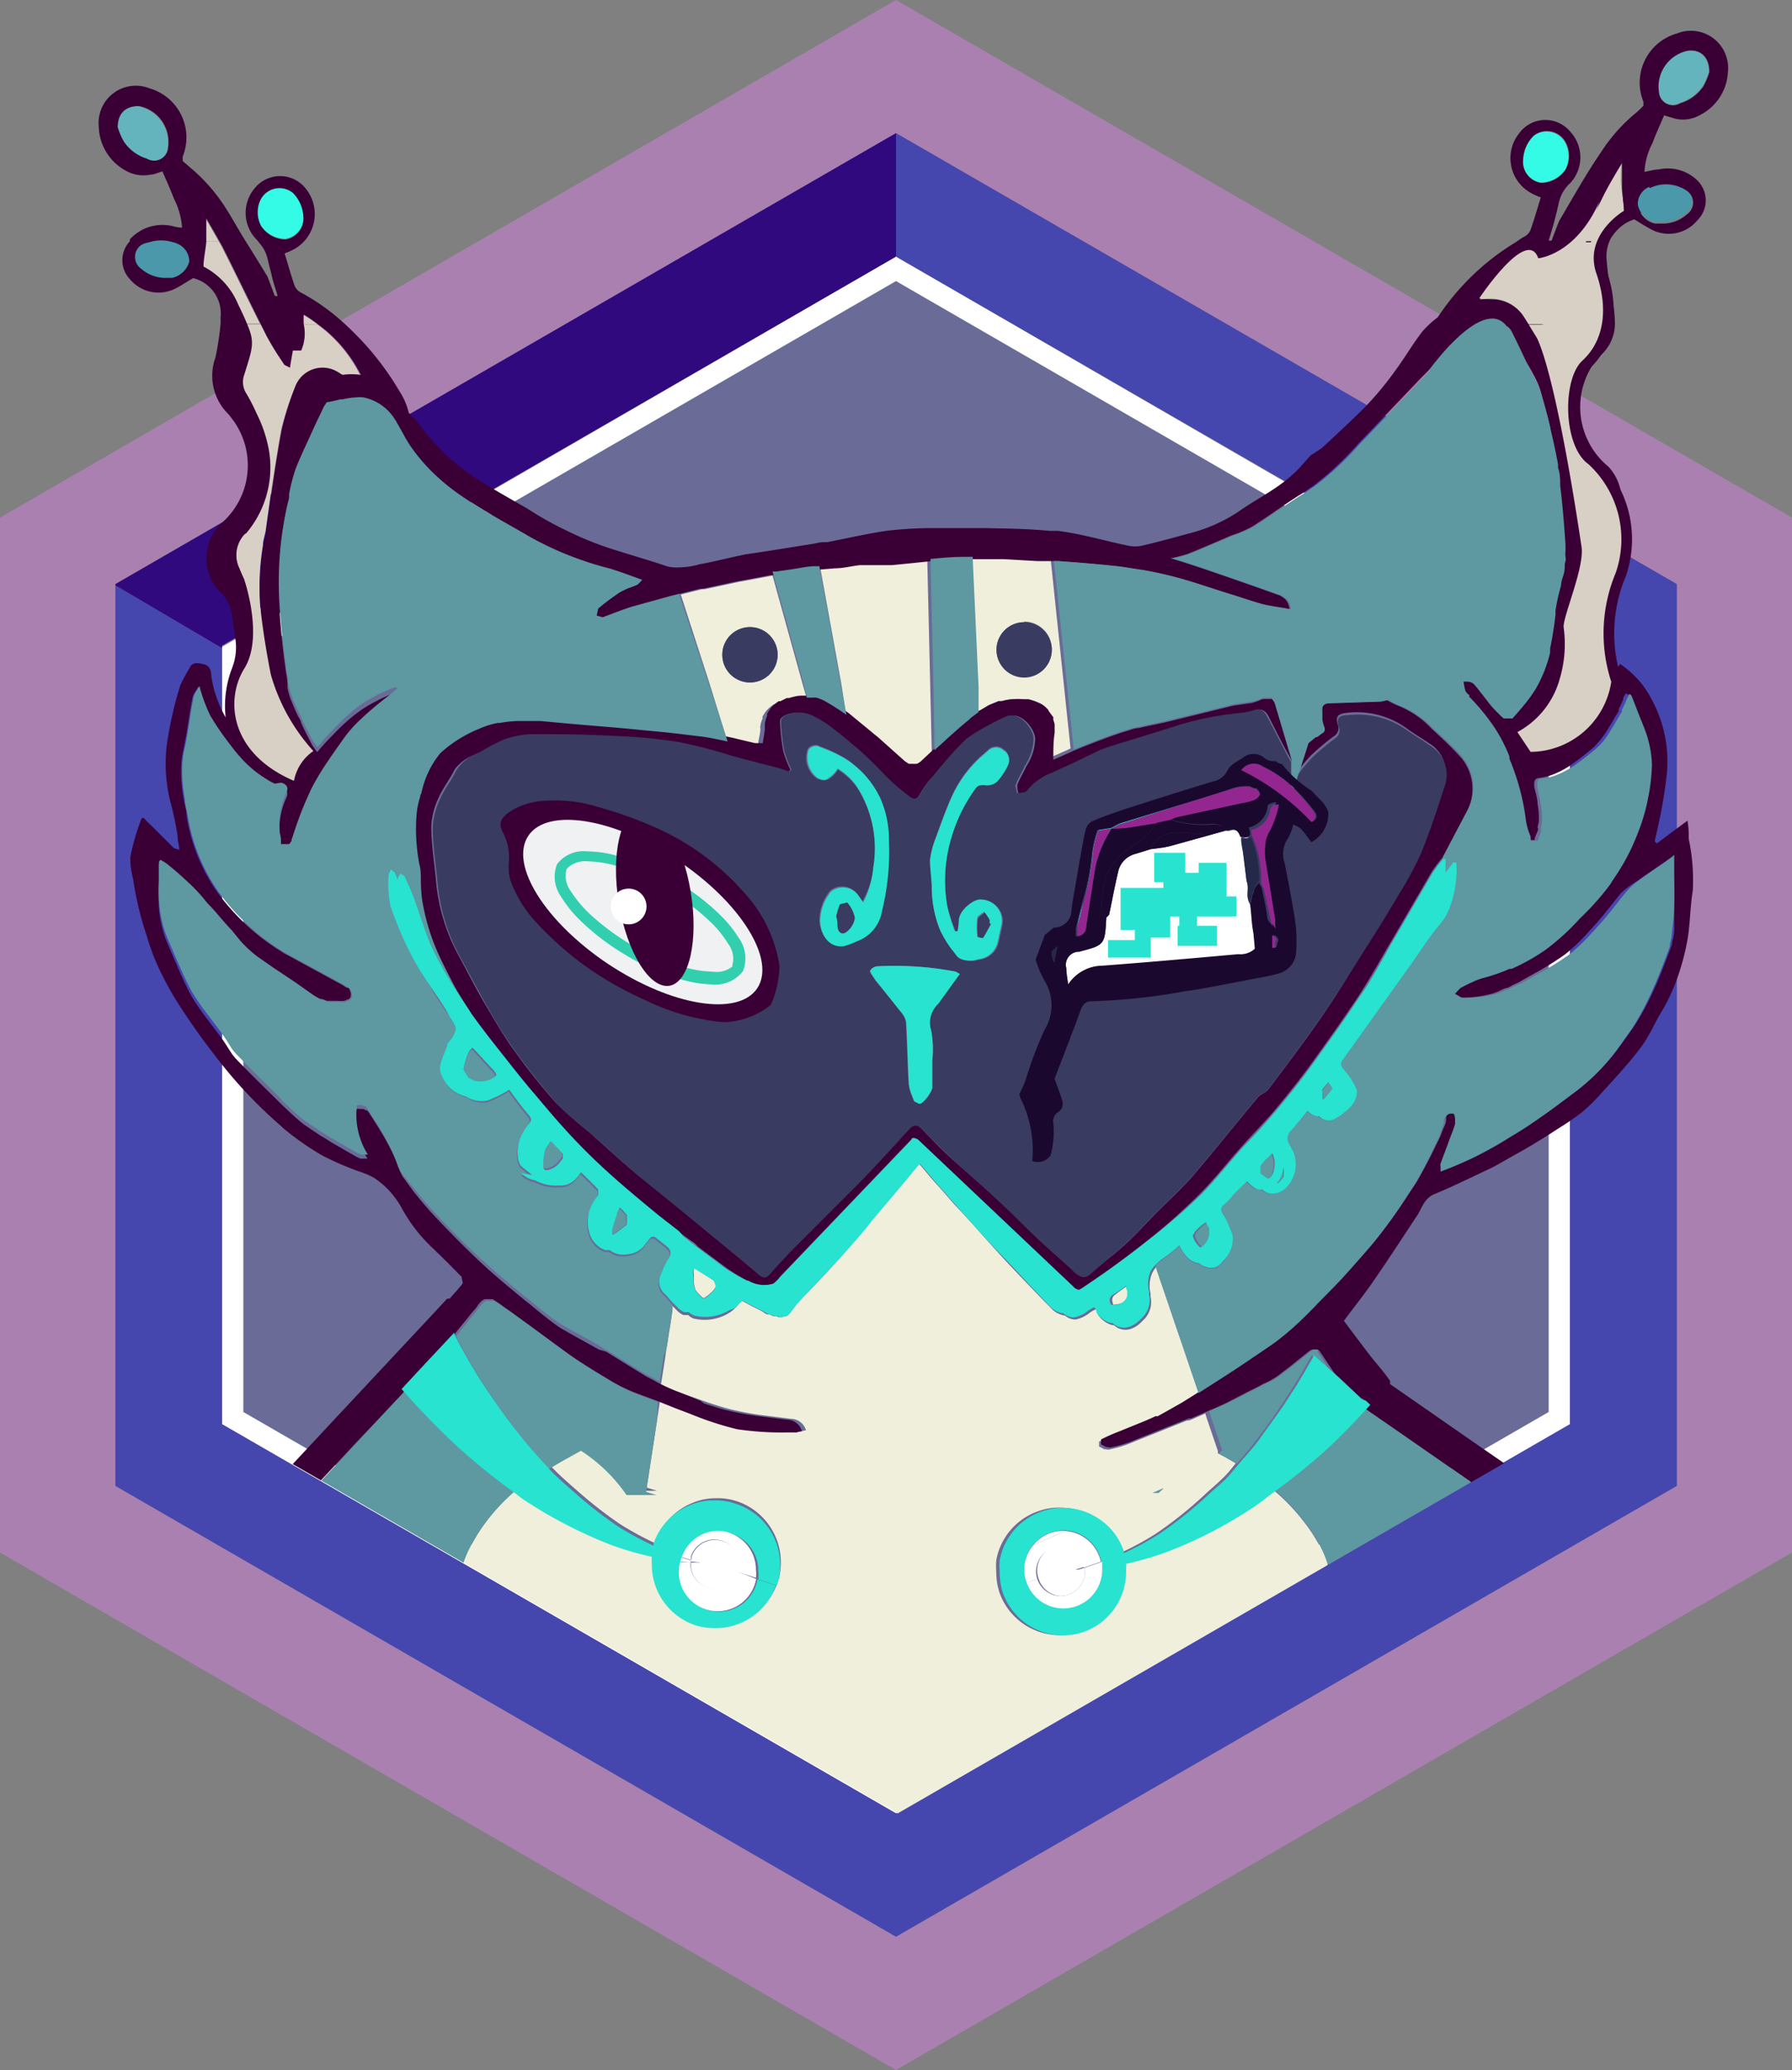 <svg xmlns="http://www.w3.org/2000/svg" xmlns:xlink="http://www.w3.org/1999/xlink" viewBox="0 0 84.18 97.21"><rect x="0" y="0" width="84.18" height="97.21" fill="#808080" stroke="none"/><defs><style>.cls-1{fill:none;}.cls-2{fill:#aa80b1;}.cls-3{fill:#6a6c97;}.cls-4{fill:#fff;}.cls-5{fill:#4646af;}.cls-6{fill:#30097e;}.cls-7{clip-path:url(#clip-path);}.cls-8{clip-path:url(#clip-path-2);}.cls-15,.cls-9{fill:#3a0036;}.cls-9{stroke:#3a0036;stroke-miterlimit:10;}.cls-10{fill:#d9d0c5;}.cls-11{fill:#64b4be;}.cls-12{fill:#34fbe5;}.cls-13{fill:#4a98aa;}.cls-14{fill:#f0efdb;}.cls-16{fill:#5e98a1;}.cls-17{fill:#393b60;}.cls-18{fill:#27e3d0;}.cls-19{fill:#f0f1f2;}.cls-20{fill:#b7b7b8;}.cls-21{clip-path:url(#clip-path-3);}.cls-22{fill:#32cfaf;}.cls-23{fill:#1b082e;}.cls-24{fill:#93278f;}.cls-25{fill:#24294a;}</style><clipPath id="clip-path" transform="translate(-0.1 -2.62)"><polygon class="cls-1" points="2.12 5.01 5.04 50.78 12.07 70.35 42.27 87.78 72.46 70.35 81.48 54.12 85.4 2.8 70.21 2.62 42.27 23.58 15.45 4.11 2.12 5.01"/></clipPath><clipPath id="clip-path-2" transform="translate(-0.1 -2.62)"><rect class="cls-1" width="89.23" height="96.77"/></clipPath><clipPath id="clip-path-3" transform="translate(-0.1 -2.62)"><path class="cls-1" d="M35.68,49c-.9,1.35-4,.84-7-1.14s-4.65-4.67-3.75-6,4.14-1.24,7.11.74S36.58,47.69,35.68,49Z"/></clipPath></defs><title>Cat Herder_Inactive</title><g id="Layer_2" data-name="Layer 2"><g id="Cat_Herder" data-name="Cat Herder"><path class="cls-2" d="M42.19,2.62.1,26.93v48.6l42.09,24.3,42.09-24.3V26.93ZM78.87,72.4,42.19,93.58,5.52,72.4V30.05L42.19,8.88,78.87,30.05Z" transform="translate(-0.1 -2.62)"/><polygon class="cls-3" points="10.93 66.59 10.93 30.61 42.09 12.62 73.25 30.61 73.25 66.59 42.09 84.58 10.93 66.59"/><path class="cls-4" d="M42.19,15.82,72.85,33.53v35.4L42.19,86.63,11.53,68.93V33.53L42.19,15.82m0-1.15L10.53,33V69.51L42.19,87.78,73.85,69.51V33L42.19,14.67Z" transform="translate(-0.1 -2.62)"/><polygon class="cls-4" points="5.42 27.43 42.09 6.25 5.42 27.43 5.42 69.78 42.09 90.95 5.42 69.78 5.42 27.43"/><polygon class="cls-4" points="78.77 27.43 78.77 69.78 42.09 90.95 78.77 69.78 78.77 27.43 42.09 6.25 78.77 27.43"/><polygon class="cls-1" points="13.01 31.96 10.43 30.44 10.43 66.88 42.09 85.16 73.75 66.88 73.75 30.32 42.09 12.05 42.09 15.16 13.01 31.96"/><polygon class="cls-5" points="42.09 6.25 42.09 12.05 73.75 30.32 73.75 66.88 42.09 85.16 10.43 66.88 10.43 30.44 5.42 27.49 5.42 69.78 42.09 90.95 78.77 69.78 78.77 27.43 42.09 6.25"/><polygon class="cls-6" points="10.43 30.32 42.09 12.05 42.09 6.25 5.42 27.43 5.42 27.49 10.43 30.44 10.43 30.32"/><g class="cls-7"><g class="cls-8"><path class="cls-9" d="M76.38,12.52s-1.91,1.13-1.29,2.94.28,3.24-.66,4.1-.92,4,.29,4.86A4.8,4.8,0,0,1,76,29.52a7.35,7.35,0,0,0-.21,5.12A3.87,3.87,0,0,1,72,37.93L71.38,37a4.06,4.06,0,0,0,2-2.54,5.69,5.69,0,0,0,.17-2.4c0-.58,1-2.83.84-3.78C74.2,27,73,19,72,18l1.32-.34,2.24-5.42Z" transform="translate(-0.1 -2.62)"/><path class="cls-10" d="M70.16,16.65a1.78,1.78,0,0,1,1.53.89l.19.3h2.63a.93.93,0,0,0,0-.23c-.51-1.65-.55-1.55.3-3.33L75,14h-.64c-.29.6-.59,1.21-.89,1.81a14.65,14.65,0,0,1-.8,1.3c0,.07-.15.1-.29.19,0-.31-.1-.55-.14-.81H71.8c-.28-.53-.09-1.08-.09-1.69a6.41,6.41,0,0,0-2.13,1.89A3.77,3.77,0,0,1,70.16,16.65Z" transform="translate(-0.1 -2.62)"/><path class="cls-10" d="M73.35,24.59c.05.28.07.56.1.84,0-.28,0-.56-.1-.84,0-.05,0-.11,0-.17h0C73.32,24.48,73.34,24.54,73.35,24.59Z" transform="translate(-0.1 -2.62)"/><path class="cls-10" d="M68.83,18.41l-.08.05,0,0Z" transform="translate(-0.1 -2.62)"/><path class="cls-10" d="M76.38,12.52c0-.37-.09-.77-.12-1.17s0-.75,0-1.12c-.26.45-.56.93-.82,1.43-.38.76-.75,1.52-1.13,2.29H75A3.29,3.29,0,0,1,76.38,12.52Z" transform="translate(-0.1 -2.62)"/><path class="cls-10" d="M73,19.71a4.75,4.75,0,0,1,.33.87l0,.12a12.46,12.46,0,0,1,.51-1.27,9.7,9.7,0,0,1,.51-1,.9.9,0,0,0,.1-.57H71.88C72.25,18.47,72.66,19.08,73,19.71Z" transform="translate(-0.1 -2.62)"/><path class="cls-10" d="M74.59,26.85a1,1,0,0,0,.07-.15,1.41,1.41,0,0,0-.27-1.63h0s0,.07,0,.11A8.62,8.62,0,0,1,74.59,26.85Z" transform="translate(-0.1 -2.62)"/><path class="cls-11" d="M79,7.45a2,2,0,0,0,1.09-.8A3.34,3.34,0,0,0,80.37,6c0-.72-.42-1.05-1-1a1.72,1.72,0,0,0-1.35,1.92A.66.66,0,0,0,79,7.45Z" transform="translate(-0.1 -2.62)"/><path class="cls-12" d="M73.63,10.58a1.36,1.36,0,0,0,0-1.24A1,1,0,0,0,72.14,9a1.67,1.67,0,0,0-.49,1.08,1,1,0,0,0,.83,1.11A1.4,1.4,0,0,0,73.63,10.58Z" transform="translate(-0.1 -2.62)"/><path class="cls-13" d="M77.82,13.05l.3,0a1.71,1.71,0,0,0,1.19-.43.67.67,0,0,0,0-1.11,1.73,1.73,0,0,0-1.73-.13.88.88,0,0,0-.55.83A1.07,1.07,0,0,0,77.82,13.05Z" transform="translate(-0.1 -2.62)"/><path class="cls-10" d="M10.55,14.28c-.05-.11-.12-.22-.18-.33H9.74v0c0,.4-.09.8-.13,1.17a3.49,3.49,0,0,1,1.62,1.76c.19.39.33.69.43.94h.65C11.72,16.66,11.15,15.46,10.55,14.28Z" transform="translate(-0.1 -2.62)"/><path class="cls-10" d="M14.29,17.37a3.71,3.71,0,0,0,0,.47H15A6.8,6.8,0,0,0,14.29,17.37Z" transform="translate(-0.1 -2.62)"/><path class="cls-10" d="M9.74,12.85c0,.36,0,.73,0,1.1h.63C10.16,13.57,9.94,13.2,9.74,12.85Z" transform="translate(-0.1 -2.62)"/><path class="cls-10" d="M11.52,20.23a1,1,0,0,0,.06.8,8.16,8.16,0,0,1,.52,1,6.35,6.35,0,0,1,.58,1.72,4.78,4.78,0,0,1-1.07,3.92,1.43,1.43,0,0,0-.28,1.63c.27.65.62,1.26,1,2.05a.92.92,0,0,0,0-.16,12.16,12.16,0,0,1,.12-2.95c0-.23.09-.46.13-.69.22-1.59.44-3.19.73-4.77A14.24,14.24,0,0,1,14,20.7a1.37,1.37,0,0,1,2-.59l.15.11a2.69,2.69,0,0,1,.85,0,6.6,6.6,0,0,0-2-2.37h-.65a2,2,0,0,1-.12,1.22h-.39c-.05.26-.09.5-.14.81-.14-.09-.25-.12-.29-.19a14.65,14.65,0,0,1-.8-1.3l-.27-.54h-.65C12,18.71,11.92,19,11.52,20.23Z" transform="translate(-0.1 -2.62)"/><path class="cls-11" d="M6.6,7.62c-.55-.07-1,.26-1,1a3.51,3.51,0,0,0,.29.67,2,2,0,0,0,1.08.8.66.66,0,0,0,1-.53A1.72,1.72,0,0,0,6.6,7.62Z" transform="translate(-0.1 -2.62)"/><path class="cls-12" d="M14.35,12.72a1.72,1.72,0,0,0-.49-1.08,1,1,0,0,0-1.52.32,1.36,1.36,0,0,0,0,1.24,1.4,1.4,0,0,0,1.14.63A1,1,0,0,0,14.35,12.72Z" transform="translate(-0.1 -2.62)"/><path class="cls-13" d="M7.1,14H8.24A1.85,1.85,0,0,0,7.1,14Z" transform="translate(-0.1 -2.62)"/><path class="cls-13" d="M6.71,14.15a.68.68,0,0,0,0,1.11,1.73,1.73,0,0,0,1.19.43l.31,0A1.08,1.08,0,0,0,9,14.86.9.9,0,0,0,8.44,14a.68.68,0,0,0-.2-.07H7.1A1.11,1.11,0,0,0,6.71,14.15Z" transform="translate(-0.1 -2.62)"/><path class="cls-14" d="M62.31,75.69a7,7,0,0,0-.94-1.58,9.2,9.2,0,0,0-1.29-1.38l-.17-.14-.19.14c-.3.22-.58.45-.88.65a20.52,20.52,0,0,1-4,2.08,14.7,14.7,0,0,1-2,.59c0,.12,0,.25,0,.37a3,3,0,0,1-2,2.83,2.92,2.92,0,0,1-.95.16,3,3,0,0,1-2.84-2h0a3.14,3.14,0,0,1-.15-1,3.05,3.05,0,0,1,0-.52,3,3,0,0,1,2-2.31,2.83,2.83,0,0,1,1-.16,3,3,0,0,1,1.62.49,2.9,2.9,0,0,1,1.21,1.55l0,.09a13.82,13.82,0,0,0,1.69-.92,19,19,0,0,0,2.37-1.91c.28-.25.56-.49.83-.76s.35-.41.53-.62c-.27-.16-.55-.32-.84-.47l0-.11-.54-1.59L56.72,69h0l-.57.25-.19.08-.1,0-1,.4-1.48.59a5.62,5.62,0,0,1-1.12.36h0a.32.32,0,0,1-.21,0l-.07,0-.25-.13h0l0-.11,0-.12a8.33,8.33,0,0,1,.81-.36l1.28-.52h0c.15-.07.31-.13.46-.21l.11,0,.45-.25.69-.39.64-.4L56.4,68h0l-.14-.41-.63-1.86L55.37,65l-.69-2.07-.24-.71,0-.13a1.51,1.51,0,0,0-.23.35,1.54,1.54,0,0,0-.06.94.89.89,0,0,0,0,.14,1.17,1.17,0,0,1-.39,1.14.94.94,0,0,1-.1.1,1.2,1.2,0,0,1-.42.26.77.77,0,0,1-.8-.16.69.69,0,0,1-.28-.08,1.23,1.23,0,0,1-.49-.43l0,0,0-.09a.65.65,0,0,0-.1-.15h0a1.73,1.73,0,0,0-.28.16,1.51,1.51,0,0,1-.68.32.77.77,0,0,1-.48-.19.68.68,0,0,1-.26-.07,1,1,0,0,1-.33-.21L49,63.57c-.7-.73-1.4-1.45-2.08-2.2s-1.3-1.47-2-2.2c-.29-.34-.58-.67-.88-1s-.5-.6-.76-.89c-.11.12-.22.26-.33.39-.24.3-.49.59-.74.89l-.78.92-.42.5c-.47.56-.94,1.12-1.42,1.67-.64.73-1.31,1.42-2,2.13-.18.2-.32.44-.51.63l-.28.07-.13,0-.09-.05-.09,0-.07,0-.16-.08h-.07c-.12,0-.23-.12-.35-.18-.29-.14-.58-.29-.86-.45-.09,0-.17.11-.31.29,0,0,0,0,0,0s0,0,0,0a1.59,1.59,0,0,1-.34.28,2.19,2.19,0,0,1-1.65.25.76.76,0,0,1-.25-.16l-.11,0h-.11a.93.93,0,0,1-.31-.22l-.21-.21,0,.19-.1.7-.06.35-.07.47L31.4,66l-.06.43-.19,1.21A8.5,8.5,0,0,0,32,68l1,.36.37.13c.4.13.8.26,1.2.35a13.42,13.42,0,0,0,1.41.25l1.27.16a.74.74,0,0,1,.71.54,1.05,1.05,0,0,0-.24.06l-.18,0-.25,0h0a14.37,14.37,0,0,1-2.37-.15,14.87,14.87,0,0,1-2.2-.72l-.61-.23-1-.4-.11.74-.52,3.39.48.15h-1.4a7.58,7.58,0,0,0-2.14-2.08c-.53.28-1,.56-1.49.86l.08.1c.38.4.8.76,1.21,1.12a20.1,20.1,0,0,0,2,1.56,15.33,15.33,0,0,0,1.69.92l0-.1h0a3,3,0,0,1,1.72-1.81,2.78,2.78,0,0,1,1.11-.22,2.82,2.82,0,0,1,1,.15,3,3,0,0,1,1.6,1.29,3,3,0,0,1,.44,1.54,2.83,2.83,0,0,1-.16,1l-.87-.29.87.29a3,3,0,0,1-2.83,2,3.09,3.09,0,0,1-1-.15,3,3,0,0,1-2-2.83,2.22,2.22,0,0,1,0-.37,14.7,14.7,0,0,1-2-.59,21.69,21.69,0,0,1-4-2.08c-.14-.09-.27-.2-.4-.3s-.05,0-.08-.06-.05,0-.07.06A9.92,9.92,0,0,0,23,74a7.83,7.83,0,0,0-.83,1.32,5.46,5.46,0,0,0-.57,2.35c0,5.61,9.21,10.16,20.57,10.16S62.71,83.31,62.71,77.7A5.38,5.38,0,0,0,62.31,75.69Zm-7.55-3.18-.24.22h-.27Z" transform="translate(-0.1 -2.62)"/><polygon class="cls-14" points="48.23 74.33 47.85 74.45 48.23 74.33 48.23 74.33"/><path class="cls-14" d="M32.88,61.13h0L32.79,61,32.72,61l-.49-.36h0l.65.51Z" transform="translate(-0.1 -2.62)"/><path class="cls-14" d="M32.78,63.21a1.89,1.89,0,0,0,.37.38,2.14,2.14,0,0,0,.39-.3.77.77,0,0,0,.15-.19.36.36,0,0,0,.06-.13l-.09-.23c-.3-.2-.6-.38-.9-.57a.16.16,0,0,0-.07.07.39.39,0,0,0,0,.17,1.27,1.27,0,0,1,0,.2A1.43,1.43,0,0,0,32.78,63.21Z" transform="translate(-0.1 -2.62)"/><path class="cls-14" d="M52.39,63.89c.36,0,.73-.18.74-.48v-.07l0-.12c0-.07,0-.15-.05-.23-.21.14-.41.29-.61.44a.3.3,0,0,0-.1.36A.27.27,0,0,0,52.39,63.89Z" transform="translate(-0.1 -2.62)"/><path class="cls-14" d="M46.05,36l.05,0,.13-.08.3-.18.16-.07.32-.13.15,0a2.65,2.65,0,0,1,.49-.09h.18c.11,0,.23,0,.35,0a1.52,1.52,0,0,0,.21,0,2.48,2.48,0,0,1,.63.23,1.09,1.09,0,0,1,.26.21s0,.07.07.1l.12.19a.93.93,0,0,0,0,.13,1.52,1.52,0,0,1,.06.2.81.81,0,0,1,0,.16.77.77,0,0,1,0,.15v.11c0,.38,0,.77-.06,1.25l.75-.33.17-.08-.3-2.85-.63-6-.59,0h-.11l-1.57-.09h-.52l-1,0L46,34.88Zm2.16-4.19a1.3,1.3,0,1,1-1.3,1.3A1.3,1.3,0,0,1,48.21,31.84Z" transform="translate(-0.1 -2.62)"/><path class="cls-14" d="M39.86,36.27l0,0c.42.3.82.62,1.21,1a3.88,3.88,0,0,1,.31.26c.38.32.75.65,1.12,1l.18.12h.05l.13,0a.5.5,0,0,0,.13,0l.07,0a.76.76,0,0,0,.19-.12h0l0,0,.62-.58-.07-3-.14-6-.86.09L42,29h-.36l-1,0c-.39,0-.79.11-1.19.15h0l-.83.07,1,5.51Z" transform="translate(-0.1 -2.62)"/><path class="cls-14" d="M34.26,37.4l1.09.26.36,0c0-.26.08-.48.1-.68s0-.15,0-.21h0a1.24,1.24,0,0,1,.11-.4.47.47,0,0,1,0-.1,2.33,2.33,0,0,1,.17-.26l.06-.07a1.89,1.89,0,0,1,.31-.25l.08,0,.3-.15.11,0a2.73,2.73,0,0,1,.41-.1h0a2.07,2.07,0,0,1,.35,0H38l-.17-.6-1.44-5.19-.89.17-.71.13-1.58.34-.13,0h0l-1,.25,1.36,4.21Zm1.07-5.33a1.3,1.3,0,1,1-1.3,1.3A1.3,1.3,0,0,1,35.33,32.07Z" transform="translate(-0.1 -2.62)"/><path class="cls-15" d="M61.11,24.63a7,7,0,0,1-.82.71c-.64.47-1.35.84-2,1.3a7.52,7.52,0,0,1-2.41,1.05c-.71.2-1.43.39-2.15.56a1.62,1.62,0,0,1-.62,0c-1.11-.23-2.2-.56-3.32-.7-.13,0-.27,0-.4,0-1-.1-2-.11-3.05-.13h-.68c-.65,0-1.29,0-1.94,0h0a19.2,19.2,0,0,0-2,.13c-.92.14-1.83.35-2.76.53-.18,0-.37,0-.55.06h0l-2.26.36-1,.15c-.73.14-1.46.34-2.19.47a3.76,3.76,0,0,1-1.29.14,1.23,1.23,0,0,1-.25-.05c-1-.34-2-.61-3-.95a16,16,0,0,1-1.76-.75c-.61-.29-1.19-.62-1.78-1-.87-.5-1.76-1-2.58-1.53a10.29,10.29,0,0,1-2.52-2.45L19.3,22a3.19,3.19,0,0,0-.43-1,13.53,13.53,0,0,0-2.48-3.08,10,10,0,0,0-2.15-1.56.62.62,0,0,1-.3-.32c-.17-.49-.31-1-.47-1.52a3.18,3.18,0,0,0,.45-.2,1.89,1.89,0,0,0,.56-2.82,1.53,1.53,0,0,0-2.39-.07,1.79,1.79,0,0,0,.05,2.43,1.15,1.15,0,0,1,.14.17,1.65,1.65,0,0,1,.4.79c.06.27.14.54.2.81s.18.59.26.89l-.13,0c-.12-.31-.23-.62-.35-.92-.33-.54-.66-1.08-1-1.62s-.62-1.06-.95-1.58A8.29,8.29,0,0,0,9.05,10.5l-.37-.32,0-.2A2.4,2.4,0,0,0,7.13,6.77,1.75,1.75,0,0,0,4.74,8.58,2.42,2.42,0,0,0,6,10.63a1.67,1.67,0,0,0,1.18.19c.17,0,.33-.09.55-.15.19.44.38.85.54,1.28a3.45,3.45,0,0,1,.38,1.36c-.25,0-.45-.09-.65-.11a2.07,2.07,0,0,0-1.8.66l0,.09a1.3,1.3,0,0,0,0,1.78,1.75,1.75,0,0,0,2.14.44c.29-.15.56-.33.83-.49a1.71,1.71,0,0,1,1.29,1.85,3,3,0,0,1,0,.31,13.84,13.84,0,0,1-.24,1.57,2.52,2.52,0,0,0,.62,2.67l.14.18a3.6,3.6,0,0,1-.56,5,2.3,2.3,0,0,0-.06,3.08A1.81,1.81,0,0,1,11,31.58c.06.32.11.65.15,1A2.66,2.66,0,0,1,11,34a4.91,4.91,0,0,0-.3,2.31,5.4,5.4,0,0,1-.68-2c0-.24-.11-.45-.36-.5S9.14,33.68,9,34a7.81,7.81,0,0,0-.43.8A18.15,18.15,0,0,0,8,37.18a7.31,7.31,0,0,0,.11,3.12,13.67,13.67,0,0,1,.33,1.57c0,.2.06.4.09.66-.15-.05-.23-.05-.28-.1l-.73-.73L7,41.19c-.12-.13-.22-.29-.3,0a10.14,10.14,0,0,0-.48,1.69,3.63,3.63,0,0,0,.13,1A15.05,15.05,0,0,0,7,46.59,10.09,10.09,0,0,0,7.52,48a15.14,15.14,0,0,0,.82,1.54,31.66,31.66,0,0,0,1.89,2.69,21.6,21.6,0,0,0,3,3.21,1.14,1.14,0,0,1,.16.15,13.2,13.2,0,0,0,1.86,1.3,14.2,14.2,0,0,0,1.65.72,4.54,4.54,0,0,1,.75.31A4,4,0,0,1,19,59.41a7.5,7.5,0,0,0,1.4,1.8c.47.45.93.91,1.38,1.37l.06.3c-.17.24-.38.45-.57.67l-.05.06-.12,0-.46.5-5.17,5.53-2.9,3.11-1.32,1.43L9.92,75.54l1.41,1.21,23.58,20h2.4L12.14,75.39l2.48-2.66,1.24-1.32.93-1L19.08,68a.69.69,0,0,0-.11-.13l.71-.77,1.76-1.88,0,.07.24-.3.33-.4.06-.08c.1-.12.2-.25.31-.37s.15-.21.24-.31l0,0a.54.54,0,0,1,.26-.2h0l.12,0,.06,0,.12,0,.06,0,.17.11.17.11h0l.09.07.32.23.95.69,1.36,1h0l.48.35c.61.43,1.24.81,1.87,1.19h0a8.31,8.31,0,0,0,1.15.59c.37.15.75.28,1.12.42l1,.4.61.23a14.87,14.87,0,0,0,2.2.72,14.37,14.37,0,0,0,2.37.15h0l.25,0,.18,0a1.05,1.05,0,0,1,.24-.06.74.74,0,0,0-.71-.54l-1.27-.16a13.42,13.42,0,0,1-1.41-.25c-.4-.09-.8-.22-1.2-.35L33,68.4,32,68a8.5,8.5,0,0,1-.82-.36,3.65,3.65,0,0,1-.34-.18l-.4-.21-.6-.37-1.26-.78L28.24,66l-.13-.07c-.47-.27-.95-.52-1.41-.79L26.45,65c-.39-.26-.76-.56-1.13-.86h0l-.4-.33-.11-.08c-.75-.62-1.5-1.23-2.21-1.9s-1.53-1.5-2.26-2.29c-.29-.32-.57-.66-.84-1L19,57.85l-.11-.23a8.26,8.26,0,0,0-.33-.82,13.88,13.88,0,0,0-.85-1.49c-.07-.11-.14-.23-.22-.34l0,0a.41.41,0,0,0-.07-.11l0,0a.43.43,0,0,0-.09-.1l-.05,0-.1-.06H17a.37.37,0,0,0-.15,0,3.5,3.5,0,0,0,.51,2.33l-.25,0-.08,0-.16-.07-1.2-.69c-.16-.11-.33-.21-.5-.31l-.45-.3-.34-.23-.1-.08c-.32-.26-.62-.55-.92-.83l-.18-.18c-.68-.67-1.37-1.34-2-2a2.43,2.43,0,0,1-.2-.25c-.14-.21-.27-.43-.41-.63s-.5-.67-.75-1a11.41,11.41,0,0,1-.69-1c-.22-.39-.41-.8-.59-1.21s-.36-.84-.54-1.25A5.35,5.35,0,0,1,7.55,45a6.86,6.86,0,0,1,0-.91h0c0-.31,0-.61,0-.91l.06-.08,0,0a1.81,1.81,0,0,1,.33.2c.32.26.63.52.92.8a7.88,7.88,0,0,1,.84.89c.15.19.32.35.48.53s.5.59.77.87l.46.48a5.57,5.57,0,0,0,.8.74l.76.53.15.1.9.6.81.52.3.17.09,0,.24.09.11,0,.23,0,.13,0a2,2,0,0,0,.34,0h0l.15-.06c.07,0,.14-.09.15-.14a.5.5,0,0,0,0-.21,1.21,1.21,0,0,0-.09-.2L16.37,49l-.16-.11-2.72-1.48c-.13-.07-.24-.15-.37-.23a10.62,10.62,0,0,1-2.76-2.59,8.52,8.52,0,0,1-1.5-3.69c0-.25-.09-.5-.13-.75a7.13,7.13,0,0,1-.12-1.53,4.17,4.17,0,0,1,.1-.78c.18-.81.27-1.64.43-2.46a.88.88,0,0,1,.12-.26l.16-.26h0a7.48,7.48,0,0,0,.51,1.39,13.05,13.05,0,0,0,.78,1.16c.19.25.37.5.58.73a5.24,5.24,0,0,0,.84.79c.13.1.27.19.41.28a3.3,3.3,0,0,0,.41.23l.33.17.06,0c.19.08.35.2.2.5a3.5,3.5,0,0,0-.3,1.77V42c0,.17,0,.35.06.53h.23a.26.26,0,0,0,.09,0,.1.1,0,0,0,.05,0,.22.22,0,0,0,.07-.09l0,0s0-.08.05-.13,0,0,0,0h0l.09-.26a16.64,16.64,0,0,1,.87-2.19,12.79,12.79,0,0,1,.74-1.22c.26-.39.54-.78.81-1.16a6,6,0,0,1,.71-.79,16,16,0,0,1,1.34-1.13l.39-.33-.05-.07,0,0a4.76,4.76,0,0,0-.9.38,5.89,5.89,0,0,0-1.13.73,9,9,0,0,0-.85.79c-.28.28-.55.57-.81.88-.09-.13-.17-.22-.23-.32-.18-.35-.37-.7-.53-1.07,0-.1-.1-.21-.15-.32s-.2-.42-.28-.64a3,3,0,0,1-.2-.65,1.13,1.13,0,0,1,0-.18s0,0,0-.07-.05-.35-.08-.53c-.11-.78-.2-1.56-.26-2.35a18.24,18.24,0,0,1,.08-3.91c.06-.43.15-.86.25-1.29,0-.13,0-.26.08-.39l0-.1a8.13,8.13,0,0,1,.31-1.2c.21-.52.45-1,.68-1.54l.33-.72c.11-.22.21-.43.31-.65l.14-.21c.22,0,.44-.09.66-.14l.1,0a3.42,3.42,0,0,1,.63-.09,1.69,1.69,0,0,1,.32,0A2.26,2.26,0,0,1,18.7,22.4c.13.21.25.43.37.65s.17.3.26.44a8.2,8.2,0,0,0,1.1,1.32,9.72,9.72,0,0,0,1.32,1.08c.61.42,1.25.8,1.89,1.17l1,.57h0l.36.21a15.56,15.56,0,0,0,3.72,1.49l.52.17,1,.36h0l-.2.21a4.22,4.22,0,0,1-.45.18,4.25,4.25,0,0,0-.43.21l-.34.24c-.22.16-.44.33-.65.51l-.07.33.29.08.93-.35.41-.14h0l1.92-.53.32-.08,1-.25h0l.13,0,1.58-.34.71-.13.89-.17.16,0,.71-.1c.37-.05.75-.11,1.13-.15h0l.2,0,.83-.07h0c.4,0,.8-.11,1.19-.15l1,0H42l.91-.09.86-.09c.51-.05,1-.09,1.52-.1h.46l1,0h.52l1.57.09h.11l.59,0,.24,0c1,.07,1.95.15,2.92.26l1.1.17c.45.08.9.18,1.34.29,1,.25,1.91.58,2.86.88l.93.3.37.11c.44.11.89.16,1.37.25a.72.72,0,0,0-.07-.28.57.57,0,0,0-.22-.26.8.8,0,0,0-.29-.15c-1.22-.44-2.44-.86-3.67-1.28L55.62,29l-.53-.16h0a7.2,7.2,0,0,0,.81-.21c.69-.28,1.38-.58,2.06-.87a5.65,5.65,0,0,0,.94-.4c.83-.52,1.61-1.11,2.44-1.61l.31-.22.11-.07a14.29,14.29,0,0,0,2.14-2l.56-.58,2.29-2.4c.22-.23.45-.45.67-.69a7.06,7.06,0,0,0,.6-.73,1.77,1.77,0,0,1,.33-.34l.11-.09.11-.06.18-.1.08-.05,0,0,.09,0a2.21,2.21,0,0,1,.35-.08h.1a1.26,1.26,0,0,1,.47.08h0c.2.07.42.11.63.17l0-.06h0l-.83-.31.19-.09.41-.18a.72.72,0,0,1,.3-.07.22.22,0,0,1,.08,0,.57.57,0,0,1,.22.07l.08,0a.84.84,0,0,1,.21.27c.22.44.43.88.64,1.33.12.23.26.46.38.69a3.73,3.73,0,0,1,.31.71c.16.57.32,1.14.47,1.71,0,.08,0,.15,0,.22.12.51.24,1,.33,1.52h0c0,.06,0,.12,0,.17.05.28.07.56.1.84.11.87.18,1.75.24,2.63a3.75,3.75,0,0,1,0,.58c0,.13,0,.25,0,.37s0,.32-.05.47-.1.42-.15.64a9.56,9.56,0,0,0-.26,1.18c0,.06,0,.12,0,.18-.06.53-.14,1.06-.25,1.58a1.77,1.77,0,0,0,0,.2,6.39,6.39,0,0,1-.66,1.68,6.76,6.76,0,0,1-.55.77c-.18.22-.37.44-.56.65l-.15,0h0l-.25,0a2.09,2.09,0,0,1-.22-.2,5.76,5.76,0,0,1-.41-.44l-.38-.49-.08-.1c-.1-.13-.2-.26-.31-.38a.52.52,0,0,0-.32-.12l-.18,0h0a3.12,3.12,0,0,0,.09.44l.06.09.07.11,0,.07a10.29,10.29,0,0,1,1.12,1.35A7.13,7.13,0,0,1,71,38.14s0,.07,0,.11a10.69,10.69,0,0,1,.74,2.89,3,3,0,0,0,.22.76h0l.06.17h.17c0-.14.09-.28.14-.42s0-.13,0-.2a1.21,1.21,0,0,0,.06-.31h0a.78.78,0,0,1,0-.14q0-.3-.06-.6c0-.28-.1-.56-.16-.84V39.5c0-.2,0-.32.26-.35a2.68,2.68,0,0,0,.7-.19,4.14,4.14,0,0,0,.87-.49l.23-.17c.23-.17.45-.35.67-.53a1.53,1.53,0,0,0,.18-.18,4,4,0,0,0,.48-.61l0,0,.29-.48c.09-.16.19-.33.29-.48l0-.1a3.82,3.82,0,0,0,.21-.46c0-.09.07-.18.11-.26h0l.08,0,.06.08,0,0c.11.28.21.57.33.85s.23.56.33.84a5,5,0,0,1,.24,1.56,8.31,8.31,0,0,1-.07.86c0,.23-.06.47-.11.7a9.26,9.26,0,0,1-.3,1.15c-.13.38-.28.75-.44,1.11a10.21,10.21,0,0,1-.88,1.54c-.08.12-.15.25-.24.37a13.17,13.17,0,0,1-1.33,1.47,11.28,11.28,0,0,1-1.62,1.48,9.66,9.66,0,0,1-1.6.9l-.1,0a8.11,8.11,0,0,1-1.2.42,2.92,2.92,0,0,0-.56.21c-.19.08-.37.18-.55.27l-.25.27.24.14a.35.35,0,0,0,.13.05h0a5.56,5.56,0,0,0,1.63-.2l.26-.1a2.75,2.75,0,0,1,.3-.14c.14,0,.28-.12.42-.18l.16-.07.69-.39a14.13,14.13,0,0,0,1.54-.95,9,9,0,0,0,.79-.72.08.08,0,0,1,0,0c.26-.27.51-.56.76-.83.06-.07.11-.14.17-.2.3-.36.59-.74.89-1.11A3.77,3.77,0,0,1,77,44c.42-.31.86-.6,1.29-.9l.28-.2.18-.14h0v.87c0,.89,0,1.78,0,2.66a2.13,2.13,0,0,1-.1.56s0,.07,0,.1c-.19.52-.38,1-.59,1.53-.06.15-.12.3-.19.44a13.28,13.28,0,0,1-1,1.89l-.57.8a9.67,9.67,0,0,1-2,2.1l-1.18.88c-.4.29-.8.57-1.21.84s-.59.37-.89.55c-.48.28-.95.56-1.44.81a17.34,17.34,0,0,1-1.7.73c0-.1,0-.17,0-.23a.29.29,0,0,1,0-.14c.12-.34.24-.67.37-1s.22-.56.31-.85a.51.51,0,0,0,0-.13c0-.15,0-.33-.09-.37l-.14,0a.31.31,0,0,0-.18.09l0,0a.62.62,0,0,0-.12.19h0l0,.15c0,.17-.11.33-.17.49l-.09.24c-.29.6-.58,1.21-.91,1.79-.07.13-.14.26-.22.39l-.37.56a24.08,24.08,0,0,1-1.57,2.18c-.35.42-.71.83-1.08,1.24s-1,1-1.47,1.54c-.34.35-.68.7-1,1a12.27,12.27,0,0,1-1.12.93l-.45.31-.46.31c-.57.39-1.14.77-1.73,1.14h0L56.4,68h0l-.14.09-.64.4-.69.39-.45.25-.11,0c-.15.08-.31.14-.46.21h0l-1.28.52a8.33,8.33,0,0,0-.81.36l0,.12,0,.11h0l.25.13.07,0a.32.32,0,0,0,.21,0h0a5.62,5.62,0,0,0,1.12-.36l1.48-.59,1-.4.1,0,.19-.08.57-.25h0c.35-.15.7-.29,1-.45s.57-.29.85-.44l.56-.28.16-.09.15-.07a3.49,3.49,0,0,0,.57-.32h0l.5-.38,1-.8h0l.12-.07h0a.16.16,0,0,1,.09,0H62a.33.33,0,0,1,.11.1l.34.51.29.43.09.11h0l.23.21,1,.94h0l.09,0-.05.06.21.19-.16.18,1.55,1.07,1.44,1,2.8,1.94,1.16.81L45.64,96.77h2.29L72,74.86l1.66-1.51-.89-.62-.91-.63-3.15-2.18-3.31-2.3c0-.05,0-.11,0-.15-.3-.44-.67-.84-1-1.27s-.8-1.06-1.17-1.55c.49-.67,1-1.29,1.43-1.93.69-1,1.34-2,2-3,.23-.34.31-.77.77-1,.88-.36,1.74-.79,2.6-1.19.24-.11.46-.24.69-.37L71,57c.36-.2.72-.4,1.07-.61s.79-.48,1.18-.74a13.68,13.68,0,0,0,1.18-.81,9.08,9.08,0,0,0,1-1c.56-.61,1.12-1.22,1.62-1.86s.69-1.13,1-1.68a8.77,8.77,0,0,0,.71-1.4,11.07,11.07,0,0,0,.63-2.27c.11-.73.11-1.47.23-2.19a9.35,9.35,0,0,0-.19-2.42c0-.25,0-.51-.06-.86l-.61.45-.83.62-.1-.1.12-.54a22.84,22.84,0,0,0,.43-2.45,6.1,6.1,0,0,0-.75-3.78,4.36,4.36,0,0,0-1.43-1.56c-.18.28-.34.51-.48.75s-.26.49-.38.74a7.3,7.3,0,0,1,0-1.62,4.8,4.8,0,0,0-.3-2.4,2.77,2.77,0,0,1-.15-1.42c0-.33.09-.66.14-1a1.81,1.81,0,0,1,.68-1.24,2.3,2.3,0,0,0-.06-3.08,3.62,3.62,0,0,1-.57-5l.15-.17a2,2,0,0,0,.73-1.62,5.54,5.54,0,0,0-.12-1.05,14.93,14.93,0,0,1-.27-1.88,1.82,1.82,0,0,1,.2-1,2,2,0,0,1,1.1-.89c.26.16.54.34.83.49a1.74,1.74,0,0,0,2.14-.45,1.31,1.31,0,0,0,0-1.86A2,2,0,0,0,78,10.58c-.2,0-.4.07-.65.11a3.29,3.29,0,0,1,.38-1.36c.16-.43.35-.84.54-1.29l.55.16A1.64,1.64,0,0,0,80,8a2.39,2.39,0,0,0,1.27-2,1.75,1.75,0,0,0-2.39-1.81,2.4,2.4,0,0,0-1.58,3.21l0,.19L77,7.88a7.88,7.88,0,0,0-1.68,1.87C74.6,10.8,74,11.88,73.34,13c-.12.3-.24.61-.35.92l-.14,0c.09-.3.18-.59.26-.89s.14-.54.2-.81a1.77,1.77,0,0,1,.55-1,1.77,1.77,0,0,0,0-2.42,1.52,1.52,0,0,0-2.39.07,1.87,1.87,0,0,0,.56,2.82,3.18,3.18,0,0,0,.45.2c-.16.52-.3,1-.48,1.52a.6.6,0,0,1-.29.32c-.16.08-.3.2-.45.29a11.53,11.53,0,0,0-3.62,3.5,4.31,4.31,0,0,0-.46.39c-.1.1-.2.2-.29.31-.45.59-.83,1.25-1.28,1.85a15,15,0,0,1-1.4,1.68c-.65.65-1.34,1.28-2,1.9-.18.12-.35.24-.54.35M79.4,5c.55-.07,1,.26,1,1a3.34,3.34,0,0,1-.28.67,2,2,0,0,1-1.09.8.66.66,0,0,1-1-.53A1.72,1.72,0,0,1,79.4,5ZM12.34,12a1,1,0,0,1,1.52-.32,1.72,1.72,0,0,1,.49,1.08,1,1,0,0,1-.84,1.11,1.4,1.4,0,0,1-1.14-.63A1.36,1.36,0,0,1,12.34,12ZM8,9.54a.66.66,0,0,1-1,.53,2,2,0,0,1-1.08-.8,3.51,3.51,0,0,1-.29-.67c0-.72.43-1,1-1A1.72,1.72,0,0,1,8,9.54Zm.23,6.13-.31,0a1.73,1.73,0,0,1-1.19-.43.68.68,0,0,1,0-1.11A1.11,1.11,0,0,1,7.1,14a1.85,1.85,0,0,1,1.14,0,.68.68,0,0,1,.2.07.9.9,0,0,1,.55.84A1.08,1.08,0,0,1,8.18,15.67Zm3.43,12a4.78,4.78,0,0,0,1.07-3.92,6.35,6.35,0,0,0-.58-1.72,8.16,8.16,0,0,0-.52-1,1,1,0,0,1-.06-.8c.4-1.28.51-1.52.14-2.39-.1-.25-.24-.55-.43-.94a3.49,3.49,0,0,0-1.62-1.76c0-.37.1-.77.13-1.17v0c0-.37,0-.74,0-1.1.2.35.42.72.63,1.1.06.11.13.22.18.33.6,1.18,1.17,2.38,1.76,3.56l.27.54a14.65,14.65,0,0,0,.8,1.3c0,.07.15.1.29.19.05-.31.09-.55.14-.81h.39a2,2,0,0,0,.12-1.22,3.71,3.71,0,0,1,0-.47,6.8,6.8,0,0,1,.68.47,6.6,6.6,0,0,1,2,2.37,2.69,2.69,0,0,0-.85,0L16,20.11a1.37,1.37,0,0,0-2,.59,14.24,14.24,0,0,0-.67,2.1c-.29,1.58-.51,3.18-.73,4.77,0,.23-.09.46-.13.69a12.16,12.16,0,0,0-.12,2.95.92.92,0,0,1,0,.16c-.4-.79-.75-1.4-1-2.05A1.43,1.43,0,0,1,11.61,27.69ZM72.48,11.21a1,1,0,0,1-.83-1.11A1.67,1.67,0,0,1,72.14,9a1,1,0,0,1,1.52.32,1.36,1.36,0,0,1,0,1.24A1.4,1.4,0,0,1,72.48,11.21Zm1.91,13.86a1.41,1.41,0,0,1,.27,1.63,1,1,0,0,1-.07.15,8.62,8.62,0,0,0-.18-1.67s0-.08,0-.11ZM75,14l-.18.33c-.85,1.78-.81,1.68-.3,3.33a.93.93,0,0,1,0,.23.9.9,0,0,1-.1.57,9.7,9.7,0,0,0-.51,1,12.46,12.46,0,0,0-.51,1.27l0-.12a4.75,4.75,0,0,0-.33-.87c-.37-.63-.78-1.24-1.15-1.87l-.19-.3a1.78,1.78,0,0,0-1.53-.89,3.77,3.77,0,0,0-.58,0,6.41,6.41,0,0,1,2.13-1.89c0,.61-.19,1.16.09,1.69h.39c0,.26.09.5.14.81.14-.09.25-.12.29-.19a14.65,14.65,0,0,0,.8-1.3c.3-.6.6-1.21.89-1.81.38-.77.75-1.53,1.13-2.29.26-.5.56-1,.82-1.43,0,.37,0,.74,0,1.12s.08.8.12,1.17A3.29,3.29,0,0,0,75,14Zm2.61-2.55a1.73,1.73,0,0,1,1.73.13.67.67,0,0,1,0,1.11,1.71,1.71,0,0,1-1.19.43l-.3,0a1.07,1.07,0,0,1-.81-.82A.88.88,0,0,1,77.56,11.4Z" transform="translate(-0.1 -2.62)"/><path class="cls-15" d="M50.79,63.21A2.37,2.37,0,0,0,51.1,63q1.5-1,2.91-2.13a29.4,29.4,0,0,0,2.37-2.1c.75-.74,1.39-1.58,2.1-2.36.51-.58,1.07-1.13,1.56-1.72s1.14-1.4,1.67-2.13c.76-1.06,1.52-2.12,2.24-3.21.58-.89,1.09-1.83,1.63-2.74l1.79-3.07a8.16,8.16,0,0,1,.5-.66h0L69,40.74a2.27,2.27,0,0,0-.26-2.53h0c-.44-.49-.92-.94-1.4-1.38a4.34,4.34,0,0,0-1.54-1.06,3.92,3.92,0,0,1-.58-.29,2.84,2.84,0,0,1-.34.08l-2.41.08c-.22,0-.32.1-.34.25a.86.86,0,0,0,0,.16c0,.12,0,.24,0,.36a1.89,1.89,0,0,0,.09.34v0a.25.25,0,0,1,0,.21.29.29,0,0,1-.13.11l-.21.16-.06,0-.34.28-.43,1.34,0,0a8.78,8.78,0,0,1,.64-.76,11.34,11.34,0,0,1,1.06-.89.44.44,0,0,0,.2-.53c-.13-.4,0-.52.38-.57a4,4,0,0,1,2.91.77c.32.23.66.43,1,.66a1.61,1.61,0,0,1,.65,2c-.34,1-.67,2.06-1.08,3.06a15.23,15.23,0,0,1-1,1.86c-.44.75-.9,1.5-1.37,2.24C63.73,48,63,49.18,62.21,50.33s-1.67,2.31-2.52,3.44c-.12.16-.36.22-.49.37-1,1.2-2,2.44-3,3.63-.57.66-1.23,1.25-1.85,1.88l-.54.56q-.39.42-.81.81c-.54.49-1.13.94-1.69,1.41-.28.24-.51.1-.72-.08-.58-.52-1.15-1-1.72-1.57S47.6,59.56,47,59,45.67,57.8,45,57.21s-1.12-1.09-1.67-1.64c-.19-.18-.36-.24-.56,0-.87.93-1.74,1.87-2.62,2.79s-2,2-3,3c-.34.36-.67.72-1,1.09-.14.16-.25.18-.43,0-.77-.66-1.56-1.3-2.35-1.95l-1.08-.89-.49-.4c-.68-.56-1.38-1.1-2.05-1.67s-1.34-1.19-2-1.78a19.29,19.29,0,0,1-1.52-1.33c-.71-.8-1.38-1.64-2-2.51-.5-.69-.93-1.45-1.37-2.19s-.85-1.57-1.28-2.35a8.93,8.93,0,0,1-1-3.42c-.08-.84-.22-1.69-.22-2.53a3.47,3.47,0,0,1,.35-1.36c.2-.46.53-.86.75-1.32A2.06,2.06,0,0,1,22.61,38a10.2,10.2,0,0,1,1.13-.6,4,4,0,0,1,1.32-.26c1.32,0,2.63,0,3.94.08a25.47,25.47,0,0,1,3,.29,23.75,23.75,0,0,1,2.45.62l.33.09,1.81.47c.19.05.37.12.55.18l.09-.1a5.42,5.42,0,0,1-.33-.84,9.91,9.91,0,0,1-.16-1.44c0-.29.62-.42.93-.4a1.93,1.93,0,0,1,.5.12,5.34,5.34,0,0,1,1.17.76c.25.17.48.38.71.57A16.1,16.1,0,0,1,41.61,39a10.79,10.79,0,0,0,1.14,1c.31.24.42.18.6-.15a4.19,4.19,0,0,1,.57-.76L44,39a14.62,14.62,0,0,1,1.57-1.67,6.33,6.33,0,0,1,.54-.36,13.4,13.4,0,0,1,1.3-.68c.62-.3,1.27.5,1.32,1a2.46,2.46,0,0,1-.42,1.32c-.13.3-.31.57-.42.87,0,.11,0,.27.06.4.16,0,.39,0,.46-.11a2.76,2.76,0,0,1,1.18-.85l1-.46,1.29-.62.24-.09c1.07-.32,2.14-.62,3.2-1a14.8,14.8,0,0,1,3.15-.64,3.67,3.67,0,0,0,.64-.14c.31-.09.47.08.59.31.33.64.64,1.28,1,1.91a2.25,2.25,0,0,0,.12.21h0l-.81-2.72h0a1.14,1.14,0,0,0-.16-.23l-.06,0-.14,0H59.5a.51.51,0,0,0-.27.08h0l-.31.1-.77.11a2.47,2.47,0,0,0-.29.06l-.81.2-2,.49c-.48.12-1,.21-1.45.32-.19,0-.38.08-.57.14-.51.15-1,.34-1.51.53l-.56.22-.46.19-.17.08-.75.33h0c0-.48,0-.87.06-1.25a2.11,2.11,0,0,0,0-.26.81.81,0,0,0,0-.16,1.17,1.17,0,0,0-.06-.2.93.93,0,0,1,0-.13L49.35,36s0-.07-.07-.1a1.09,1.09,0,0,0-.26-.21,2.63,2.63,0,0,0-.63-.23,1.52,1.52,0,0,1-.21,0,2.39,2.39,0,0,0-.53,0,2.65,2.65,0,0,0-.49.09l-.15,0-.32.13-.16.07-.3.18L46.1,36l-.05,0-.35.26-.08.08c-.56.46-1.1,1-1.64,1.45l0,0-.62.58,0,0h0a.76.76,0,0,1-.19.12l-.07,0a.5.5,0,0,1-.13,0l-.13,0h-.05l-.18-.12c-.37-.33-.74-.66-1.12-1a3.88,3.88,0,0,0-.31-.26c-.39-.33-.79-.65-1.21-1l0,0h0c-.33-.23-.66-.44-1-.64a1.94,1.94,0,0,0-.42-.17.9.9,0,0,0-.16,0,1.26,1.26,0,0,0-.28,0h-.06a2.43,2.43,0,0,0-.47,0h0a2.73,2.73,0,0,0-.41.1l-.11,0-.3.15-.08,0a1.89,1.89,0,0,0-.31.25l-.06.07a2.33,2.33,0,0,0-.17.26.47.47,0,0,0,0,.1,1.24,1.24,0,0,0-.11.4h0c0,.06,0,.14,0,.21s-.06.42-.1.68l-.36,0-1.09-.26h0c-.38-.08-.76-.16-1.14-.22l-1-.12c-.65-.08-1.3-.14-1.95-.2-1.28-.13-2.56-.22-3.84-.34l-.87-.08h-.27l-.66,0H24.4a5.71,5.71,0,0,0-.82.09l-.1,0a4.07,4.07,0,0,0-.86.27A6.22,6.22,0,0,0,20.77,38a4.44,4.44,0,0,0-.92,1.84s0,.09-.05.14a3.7,3.7,0,0,0-.17.83,8.82,8.82,0,0,0,.13,2.35c0,.24.06.49.07.74a8.46,8.46,0,0,0,.05.87v0a9.47,9.47,0,0,0,.68,2.35c.1.25.22.5.34.74s.33.64.51,1,.4.67.6,1h0c.09.12.16.25.24.37.43.6.89,1.18,1.34,1.76s1.06,1.37,1.62,2c.82,1,1.62,2,2.53,2.85s2.18,2,3.31,2.9l.94.73.24.18.49.36.16.15,1.34,1a9.62,9.62,0,0,0,1,.61,1.48,1.48,0,0,0,1.19.14,1.71,1.71,0,0,0,.2-.18.53.53,0,0,0,.09-.11l6.2-6.48s0-.15.29,0l7.29,6.9A.45.45,0,0,0,50.79,63.21Z" transform="translate(-0.1 -2.62)"/><path class="cls-16" d="M67.14,70.79l-1.44-1-1.55-1.07c-.58.64-1.17,1.24-1.79,1.83a29.75,29.75,0,0,1-2.45,2l.17.14a9.2,9.2,0,0,1,1.29,1.38,7,7,0,0,1,.94,1.58,5.38,5.38,0,0,1,.4,2c0,5.61-9.21,10.16-20.56,10.16S21.58,83.31,21.58,77.7a5.46,5.46,0,0,1,.57-2.35A7.83,7.83,0,0,1,23,74a9.92,9.92,0,0,1,1.23-1.3s.05,0,.07-.06a28.53,28.53,0,0,1-3-2.47c-.76-.73-1.46-1.45-2.16-2.25l-2.29,2.46-.93,1-1.24,1.32-2.48,2.66L37.31,96.77h8.33L71.1,73.54l-1.16-.81Z" transform="translate(-0.1 -2.62)"/><path class="cls-16" d="M57.36,70.88c.29.15.57.31.84.47.35-.39.7-.8,1-1.21s.71-.92,1-1.4a1,1,0,0,0,.08-.11l.6-.93c.19-.31.38-.62.55-.93l.29-.5.43.39.57.51-.09-.11-.29-.43-.34-.51A.33.33,0,0,0,62,66h-.1a.16.16,0,0,0-.09,0h0l-.12.07h0l-1,.8-.5.38h0a3.49,3.49,0,0,1-.57.32l-.15.07-.16.09-.56.28c-.28.15-.56.3-.85.44s-.69.3-1,.45l.07.22.54,1.59Z" transform="translate(-0.1 -2.62)"/><path class="cls-16" d="M78.74,43.66v-.87l-.18.14-.28.2c-.43.3-.87.59-1.29.9a3.77,3.77,0,0,0-.57.56c-.3.37-.59.75-.89,1.11-.06.06-.11.13-.17.2-.25.27-.5.56-.76.83a.08.08,0,0,0,0,0,9,9,0,0,1-.79.72,14.13,14.13,0,0,1-1.54.95l-.69.39-.16.07-.42.19a1.6,1.6,0,0,0-.3.13l-.26.1a5.56,5.56,0,0,1-1.63.2h0a.31.31,0,0,1-.12-.05l-.24-.14.25-.27c.18-.09.36-.19.55-.27a2.92,2.92,0,0,1,.56-.21,8.11,8.11,0,0,0,1.2-.42l.1,0a9.66,9.66,0,0,0,1.6-.9,11.28,11.28,0,0,0,1.62-1.48,12.44,12.44,0,0,0,1.33-1.48c.09-.11.16-.24.24-.36a10.21,10.21,0,0,0,.88-1.54c.16-.36.31-.73.44-1.11a9.26,9.26,0,0,0,.3-1.15,9.09,9.09,0,0,0,.18-1.56A5,5,0,0,0,77.41,37c-.1-.28-.22-.56-.33-.84s-.22-.57-.33-.85l0,0-.06-.08-.08,0h0c0,.08-.07.17-.11.26a3.82,3.82,0,0,1-.21.46l0,.1c-.1.15-.2.32-.29.48l-.29.48,0,0a3.19,3.19,0,0,1-.66.79c-.22.18-.44.36-.67.53l-.23.17a4.14,4.14,0,0,1-.87.49,2.68,2.68,0,0,1-.7.19c-.27,0-.29.15-.26.35v.06c.06.28.11.56.16.84s.05.4.06.6a.78.78,0,0,0,0,.14h0a1.21,1.21,0,0,1-.06.31c0,.07,0,.13,0,.2s-.1.28-.14.42H72L72,41.9a3,3,0,0,1-.22-.76A10.69,10.69,0,0,0,71,38.25s0-.08,0-.11a7.13,7.13,0,0,0-.76-1.45,10.29,10.29,0,0,0-1.12-1.35l0-.07L69,35.16l-.06-.09a3.12,3.12,0,0,1-.09-.44h0l.18,0a.52.52,0,0,1,.32.12c.11.12.21.25.31.38l.08.1.38.49a5.76,5.76,0,0,0,.41.44,2.09,2.09,0,0,0,.22.2l.25,0h0l.15,0c.19-.21.38-.43.56-.65a6.76,6.76,0,0,0,.55-.77,6.39,6.39,0,0,0,.66-1.68,1.77,1.77,0,0,1,0-.2c.11-.52.19-1.05.25-1.58,0-.06,0-.12,0-.18a9.56,9.56,0,0,1,.26-1.18c0-.22.11-.43.15-.64s0-.31.05-.47,0-.24,0-.37a3.75,3.75,0,0,0,0-.58c-.06-.88-.13-1.76-.24-2.63,0-.28,0-.56-.1-.84,0-.05,0-.11,0-.17A34,34,0,0,0,72.46,21a3.73,3.73,0,0,0-.31-.71c-.12-.23-.26-.46-.38-.69-.21-.45-.42-.89-.64-1.33a.84.84,0,0,0-.21-.27l-.08,0a.57.57,0,0,0-.22-.07.22.22,0,0,0-.08,0,.72.72,0,0,0-.3.07l-.41.18-.19.09.83.31h0l0,.06c-.21-.06-.43-.1-.63-.17h0a1.26,1.26,0,0,0-.47-.08h-.1a2.21,2.21,0,0,0-.35.08l-.09,0,0,0-.18.1-.11.06-.11.09a1.77,1.77,0,0,0-.33.34,7.06,7.06,0,0,1-.6.73c-.22.24-.45.46-.67.69l-2.29,2.4-.56.58a14.29,14.29,0,0,1-2.14,2l-.11.07-.31.22c-.83.5-1.61,1.09-2.44,1.61a5.65,5.65,0,0,1-.94.4c-.68.29-1.37.59-2.06.87a7.2,7.2,0,0,1-.81.21l.53.16.79.26c1.23.42,2.45.84,3.67,1.28a.8.8,0,0,1,.29.15.57.57,0,0,1,.22.26.72.72,0,0,1,.07.28c-.48-.09-.93-.14-1.37-.25l-.37-.11-.93-.3c-1-.3-1.9-.63-2.86-.88-.44-.11-.89-.21-1.34-.29l-1.1-.17c-1-.11-1.95-.19-2.92-.26l-.24,0,.63,6,.3,2.85.46-.19.56-.22c.5-.19,1-.38,1.51-.53.19-.06.38-.1.57-.14.48-.11,1-.2,1.45-.32l2-.49.81-.2a2.47,2.47,0,0,1,.29-.06l.77-.11.31-.1h0a.51.51,0,0,1,.27-.08h.07l.14,0,.06,0a1.14,1.14,0,0,1,.16.23h0l.81,2.72h0v1.13l.08.28.28-.88.43-1.34.34-.28.06,0,.21-.16a.29.29,0,0,0,.13-.11.25.25,0,0,0,0-.21v0a1.89,1.89,0,0,1-.09-.34c0-.12,0-.24,0-.36a.86.86,0,0,1,0-.16c0-.15.12-.25.34-.25l2.41-.08a2.84,2.84,0,0,0,.34-.08,3.92,3.92,0,0,0,.58.29,4.34,4.34,0,0,1,1.54,1.06c.48.44,1,.89,1.4,1.38h0A2.27,2.27,0,0,1,69,40.74l-1.14,2.17L68,43c0,.2,0,.41,0,.61l.37-.48,0,0,.08,0a4.88,4.88,0,0,1-.37,2.25,2.54,2.54,0,0,1-.34.56c-.52.65-1,1.36-1.45,2l-2.86,4c-.1.14-.2.27-.29.42a.29.29,0,0,0,0,.44,1.92,1.92,0,0,1,.13.17,2.87,2.87,0,0,1,.51.85,1,1,0,0,1-.28.74,1.42,1.42,0,0,1-.25.24,3.21,3.21,0,0,1-.48.34h0a.61.61,0,0,1-.76-.11l-.13,0a.75.75,0,0,1-.42-.26l-.06.07c-.23.3-.46.59-.72.87s-.1.6.05.87c0,0,0,.09.07.14a1.55,1.55,0,0,1-.3,1.62,1.13,1.13,0,0,1-.42.29h-.05a.67.67,0,0,1-.7-.17.54.54,0,0,1-.22,0,1.48,1.48,0,0,1-.49-.38l-.63.62a2.94,2.94,0,0,1-.45.48c-.21.15-.19.24-.06.44s.14.25.21.38.17.4.25.6a1.44,1.44,0,0,1-.39,1.27.84.84,0,0,1-.23.23.57.57,0,0,1-.32.09.91.91,0,0,1-.56-.21,1,1,0,0,1-.54-.26,1.37,1.37,0,0,1-.16-.18c-.08-.11-.15-.23-.22-.35l0-.07a6.16,6.16,0,0,1-.75.6,2,2,0,0,0-.37.31l0,.13.24.71L55.37,65l.26.77.63,1.86.14.41.89-.57c.59-.37,1.16-.75,1.73-1.14l.46-.31.45-.31a12.27,12.27,0,0,0,1.12-.93c.36-.33.7-.68,1-1,.5-.5,1-1,1.47-1.54s.73-.82,1.08-1.24a24.08,24.08,0,0,0,1.57-2.18l.37-.56c.08-.13.15-.26.22-.39.33-.58.62-1.19.91-1.79l.09-.24c.06-.16.12-.32.17-.49l0-.15h0a.62.62,0,0,1,.12-.19l0,0a.31.31,0,0,1,.18-.09h0l.13,0c.07,0,.1.22.09.37a.51.51,0,0,1,0,.13c-.09.29-.21.57-.31.85s-.25.66-.37,1a.29.29,0,0,0,0,.14c0,.06,0,.13,0,.23a17.34,17.34,0,0,0,1.7-.73c.49-.25,1-.53,1.44-.81.3-.18.6-.36.89-.55s.81-.55,1.21-.84l1.18-.88a9.67,9.67,0,0,0,2-2.1l.57-.8a13.28,13.28,0,0,0,1-1.89c.07-.14.13-.29.19-.44.21-.5.4-1,.59-1.53,0,0,0-.07,0-.1a2.13,2.13,0,0,0,.1-.56C78.78,45.44,78.76,44.55,78.74,43.66Z" transform="translate(-0.1 -2.62)"/><path class="cls-16" d="M32.23,60.62h0L32,60.44Z" transform="translate(-0.1 -2.62)"/><path class="cls-16" d="M38,35.38l.28,0a.9.9,0,0,1,.16,0,1.94,1.94,0,0,1,.42.17c.35.2.68.41,1,.64h0l-.27-1.47-1-5.51-.2,0h0c-.38,0-.76.1-1.13.15l-.71.1-.16,0,1.44,5.19Z" transform="translate(-0.1 -2.62)"/><path class="cls-16" d="M44,37.85l0,0c.54-.49,1.08-1,1.64-1.45l.08-.08.35-.26,0-1.15-.28-6.14h-.46c-.5,0-1,.05-1.52.1l.14,6Z" transform="translate(-0.1 -2.62)"/><path class="cls-16" d="M13.38,54.33c.3.28.6.57.92.83l.1.08.34.23.45.3c.17.1.34.2.5.31l1.2.69.16.07.08,0,.25,0a3.5,3.5,0,0,1-.51-2.33h.07l.08,0h.08l.1.06.05,0a.43.43,0,0,1,.09.1l0,0a.41.41,0,0,1,.07.11l0,0c.08.11.15.23.22.34a12.18,12.18,0,0,1,.85,1.49,8.26,8.26,0,0,1,.33.82l.11.23.52.65c.27.33.55.67.84,1,.73.79,1.47,1.56,2.26,2.29s1.46,1.28,2.21,1.9l.11.08.4.33c.37.3.74.6,1.13.86l.25.14c.46.27.94.52,1.41.79l.13.07.31.19,1.26.78.6.37.4.21a3.65,3.65,0,0,0,.34.18l.19-1.21L31.4,66l.06-.39.07-.47.06-.35.1-.7,0-.19h0a3.85,3.85,0,0,1-.27-.3l-.08-.09a.77.77,0,0,1-.2-1h0a3.63,3.63,0,0,1,.31-.66.66.66,0,0,0,.08-.13c.09-.21,0-.36-.19-.52l-.52-.41h-.13a.71.71,0,0,0-.15.15l-.18.23a1.07,1.07,0,0,1-.72.43,1.35,1.35,0,0,1-.56,0,1.16,1.16,0,0,1-.37-.18h-.1l-.1,0a1.22,1.22,0,0,1-.6-.47,1.12,1.12,0,0,1-.16-.37,1.85,1.85,0,0,1,0-1,2.15,2.15,0,0,1,.34-.63l.08-.12,0-.26c-.25-.27-.53-.54-.81-.81a1.83,1.83,0,0,1-.24.31,1,1,0,0,1-.59.31,1.25,1.25,0,0,1-.19,0,2,2,0,0,1-1.13-.24h0a1.12,1.12,0,0,1-.65-.34h0l.51.09-.4-.32-.13-.11a.8.8,0,0,1-.14-.41,1.77,1.77,0,0,1,.16-1,2.46,2.46,0,0,1,.33-.53l0,0c.12-.16.13-.28,0-.47-.32-.37-.61-.77-.9-1.17l-.13.09-.13.07a4.11,4.11,0,0,1-.56.27l-.15.07A1.37,1.37,0,0,1,22,54.15a1.46,1.46,0,0,1-.45-.18,1.67,1.67,0,0,1-.75-1c-.07-.37.21-.81.33-1.22l0-.06.05-.07a1.44,1.44,0,0,0,.34-.56c0-.17-.06-.32-.28-.66-.34-.52-.7-1-1-1.56-.21-.31-.42-.63-.6-.95a16.78,16.78,0,0,1-1.18-2.68.06.06,0,0,1,0,0,5.45,5.45,0,0,1-.08-1.52l.08-.13,0-.08.19.14c.06.12.11.24.16.36a.33.33,0,0,0,0-.1l.12-.2.2.13c.15.32.31.65.43,1,.27.73.49,1.49.79,2.21a14.65,14.65,0,0,0,.86,1.61c.25.44.54.86.82,1.28-.2-.33-.41-.66-.6-1s-.35-.64-.51-1a10.4,10.4,0,0,1-1-3.09v0a8.46,8.46,0,0,1-.05-.87c0-.25,0-.5-.07-.74a8.82,8.82,0,0,1-.13-2.35,3.7,3.7,0,0,1,.17-.83s0-.1.05-.14A4.44,4.44,0,0,1,20.77,38a6.22,6.22,0,0,1,1.85-1.16,4.07,4.07,0,0,1,.86-.27l.1,0a5.71,5.71,0,0,1,.82-.09h.3l.51,0h.27l.87.08c1.28.12,2.56.21,3.84.34.65.06,1.3.12,1.95.2l1,.12c.38.06.76.14,1.14.22h0l-.87-2.68L32,30.51l-.32.08-1.92.53h0l-.41.14-.93.35-.29-.08.07-.33c.21-.18.43-.35.65-.51l.34-.24a4.25,4.25,0,0,1,.43-.21,4.22,4.22,0,0,0,.45-.18l.2-.21-1-.36-.52-.17A15.56,15.56,0,0,1,25,27.84l-.36-.21-1-.57c-.64-.37-1.28-.75-1.89-1.17a9.72,9.72,0,0,1-1.32-1.08,8.2,8.2,0,0,1-1.1-1.32c-.09-.14-.18-.29-.26-.44s-.24-.44-.37-.65a2.26,2.26,0,0,0-1.54-1.12,1.69,1.69,0,0,0-.32,0,3.42,3.42,0,0,0-.63.09l-.1,0c-.22.05-.44.11-.66.14l-.14.21c-.1.22-.2.43-.31.65l-.33.72c-.23.51-.47,1-.68,1.54a8.13,8.13,0,0,0-.31,1.2l0,.1c0,.13-.05.26-.08.39a16.51,16.51,0,0,0-.33,5.2c.06.79.15,1.57.26,2.35,0,.18.05.36.08.53s0,.05,0,.07a1.13,1.13,0,0,0,0,.18A5.76,5.76,0,0,0,14.1,36c.05.11.11.22.15.32.16.37.35.72.53,1.07.06.1.14.19.23.32A13.79,13.79,0,0,1,16.67,36a5.89,5.89,0,0,1,1.13-.73,4.76,4.76,0,0,1,.9-.38l0,0,.05.07-.39.33a16,16,0,0,0-1.34,1.13,6,6,0,0,0-.71.79c-.27.38-.55.77-.81,1.16a12.79,12.79,0,0,0-.74,1.22,16.64,16.64,0,0,0-.87,2.19l-.09.26h0s0,0,0,0,0,.09-.05.13l0,0a.22.22,0,0,1-.07.09.1.1,0,0,1-.05,0,.19.19,0,0,1-.09,0H13.3c0-.18,0-.36-.06-.53v-.08a3.5,3.5,0,0,1,.3-1.77c.15-.3,0-.42-.2-.5l-.06,0L13,39.42a3.3,3.3,0,0,1-.41-.23c-.14-.09-.28-.18-.41-.28a5.24,5.24,0,0,1-.84-.79c-.21-.23-.39-.48-.58-.73a13.05,13.05,0,0,1-.78-1.16,7.48,7.48,0,0,1-.51-1.39l-.16.26a.88.88,0,0,0-.12.26c-.16.82-.25,1.65-.43,2.46a4.17,4.17,0,0,0-.1.78,7.13,7.13,0,0,0,.12,1.53c0,.25.08.5.13.75a8.57,8.57,0,0,0,1.5,3.69,10.62,10.62,0,0,0,2.76,2.59c.13.08.24.16.37.23l2.72,1.48.16.11.11.08a1.21,1.21,0,0,1,.09.2.5.5,0,0,1,0,.21h0c0,.05-.08.1-.15.14l-.15.06h0a1.23,1.23,0,0,1-.27,0H16l-.13,0-.23,0-.11,0-.24-.09-.09,0-.3-.17L14,48.77l-.9-.6-.15-.1-.76-.53a5.57,5.57,0,0,1-.8-.74L11,46.32c-.27-.28-.52-.58-.77-.87s-.33-.34-.48-.53A7.88,7.88,0,0,0,8.88,44c-.29-.28-.6-.54-.92-.8a1.81,1.81,0,0,0-.33-.2l0,0-.06.08c0,.3,0,.6,0,.91h0a6.86,6.86,0,0,0,0,.91A5.35,5.35,0,0,0,8,46.76c.18.41.35.83.54,1.25s.37.82.59,1.21a11.41,11.41,0,0,0,.69,1c.25.33.51.66.75,1s.27.42.41.63a2.43,2.43,0,0,0,.2.25c.66.69,1.35,1.36,2,2Z" transform="translate(-0.1 -2.62)"/><path class="cls-16" d="M31,68.45c-.37-.14-.75-.27-1.12-.42a8.31,8.31,0,0,1-1.15-.59h0c-.63-.38-1.26-.76-1.87-1.19l-.48-.35h0l-1.36-1-.95-.69L23.75,64l-.09-.07h0l-.17-.11-.17-.11-.06,0-.12,0-.06,0-.12,0h0a.54.54,0,0,0-.26.2l0,0c-.09.1-.17.22-.24.31s-.21.25-.31.37l-.06.08-.33.4-.24.3.05.1a26,26,0,0,0,1.81,3l.1.14a25.61,25.61,0,0,0,2.42,3c.46-.3,1-.58,1.49-.86a7.58,7.58,0,0,1,2.14,2.08h1.4l-.48-.15.52-3.39Z" transform="translate(-0.1 -2.62)"/><path class="cls-16" d="M64.06,68.32l0,0,.05-.06Z" transform="translate(-0.1 -2.62)"/><path class="cls-16" d="M54.25,72.73h.27l.24-.22Z" transform="translate(-0.1 -2.62)"/><path class="cls-16" d="M57,60.59v-.3c-.05-.1-.1-.19-.14-.29l0,0-.21.15a2.34,2.34,0,0,0-.32.31l-.1.18v0a1.08,1.08,0,0,0,.35.55A.82.82,0,0,0,57,60.59Z" transform="translate(-0.1 -2.62)"/><path class="cls-16" d="M59.66,58l0,0a.55.55,0,0,0,.23-.39,1.12,1.12,0,0,0-.07-.79l-.28.27a1.44,1.44,0,0,0-.28.33v.33a1.48,1.48,0,0,0,.28.28Z" transform="translate(-0.1 -2.62)"/><path class="cls-16" d="M60.37,57.86a.29.29,0,0,0,0-.1,1.45,1.45,0,0,0,0-.35,1.86,1.86,0,0,1-.1.39,1.36,1.36,0,0,1-.24.38C60.22,58.15,60.31,58,60.37,57.86Z" transform="translate(-0.1 -2.62)"/><path class="cls-16" d="M62.54,53.43a1.54,1.54,0,0,1-.17.19l-.15.2a3.25,3.25,0,0,0,.07.45,6.76,6.76,0,0,0,.45-.54Z" transform="translate(-0.1 -2.62)"/><path class="cls-16" d="M29.17,59.32c-.05.12-.1.25-.14.37a4.31,4.31,0,0,0-.19.61.47.47,0,0,0,0,.32,6.79,6.79,0,0,0,.67-.49l0,0,0-.42a2.9,2.9,0,0,0-.34-.36Z" transform="translate(-0.1 -2.62)"/><path class="cls-16" d="M22.17,52a.47.47,0,0,0-.08.14,4.2,4.2,0,0,0-.22.75,2.19,2.19,0,0,0,.17.29l.06.1.27.19h.06a1.2,1.2,0,0,0,.64-.07l.12-.06c.21-.11.23-.22,0-.44s-.61-.69-.93-1A.52.52,0,0,0,22.17,52Z" transform="translate(-0.1 -2.62)"/><path class="cls-16" d="M25.85,56.29l-.09.13-.07.11a2.34,2.34,0,0,0-.09.9s0,0,0,0a.22.22,0,0,0,.07.06l.13,0a1,1,0,0,0,.57-.38,1.83,1.83,0,0,1,.13-.16l0-.23c-.18-.2-.37-.39-.56-.59A.34.34,0,0,0,25.85,56.29Z" transform="translate(-0.1 -2.62)"/><path class="cls-17" d="M67.29,37.64c-.32-.23-.66-.43-1-.66a4,4,0,0,0-2.91-.77c-.42,0-.51.17-.38.57a.44.44,0,0,1-.2.53,11.34,11.34,0,0,0-1.06.89,8.78,8.78,0,0,0-.64.76l0,0-.28.88-.08-.28V38.39a2.25,2.25,0,0,1-.12-.21c-.34-.63-.65-1.27-1-1.91-.12-.23-.28-.4-.59-.31a3.67,3.67,0,0,1-.64.14,14.8,14.8,0,0,0-3.15.64c-1.06.35-2.13.65-3.2,1l-.24.09-1.29.62-1,.46a2.76,2.76,0,0,0-1.18.85c-.07.09-.3.08-.46.11,0-.13-.1-.29-.06-.4.11-.3.29-.57.42-.87a2.46,2.46,0,0,0,.42-1.32c-.05-.5-.7-1.3-1.32-1a13.4,13.4,0,0,0-1.3.68,6.33,6.33,0,0,0-.54.36A14.62,14.62,0,0,0,44,39l-.06.07a4.19,4.19,0,0,0-.57.76c-.18.33-.29.39-.6.15a10.79,10.79,0,0,1-1.14-1,16.1,16.1,0,0,0-1.53-1.45c-.23-.19-.46-.4-.71-.57a5.34,5.34,0,0,0-1.17-.76,1.93,1.93,0,0,0-.5-.12c-.31,0-.93.11-.93.4a9.91,9.91,0,0,0,.16,1.44,5.42,5.42,0,0,0,.33.84l-.09.1c-.18-.06-.36-.13-.55-.18l-1.81-.47-.33-.09A23.75,23.75,0,0,0,32,37.47a25.47,25.47,0,0,0-3-.29c-1.31-.07-2.62-.09-3.94-.08a4,4,0,0,0-1.32.26,10.2,10.2,0,0,0-1.13.6,2.06,2.06,0,0,0-1.08.85c-.22.46-.55.86-.75,1.32a3.47,3.47,0,0,0-.35,1.36c0,.84.14,1.69.22,2.53a8.93,8.93,0,0,0,1,3.42c.43.78.84,1.57,1.28,2.35s.87,1.5,1.37,2.19c.63.87,1.3,1.71,2,2.51a19.29,19.29,0,0,0,1.52,1.33c.67.59,1.33,1.2,2,1.78s1.37,1.11,2.05,1.67l.49.4,1.08.89c.79.65,1.58,1.29,2.35,1.95.18.15.29.13.43,0,.33-.37.66-.73,1-1.09,1-1,2-2,3-3s1.75-1.86,2.62-2.79c.2-.22.37-.16.56,0,.55.55,1.1,1.11,1.67,1.64S46.33,58.36,47,59s1.24,1.23,1.87,1.82,1.14,1,1.72,1.57c.21.18.44.32.72.08C51.84,62,52.43,61.51,53,61q.42-.39.81-.81l.54-.56c.62-.63,1.28-1.22,1.85-1.88,1-1.19,2-2.43,3-3.63.13-.15.37-.21.49-.37.85-1.13,1.71-2.27,2.52-3.44s1.52-2.33,2.27-3.51c.47-.74.93-1.49,1.37-2.24a15.23,15.23,0,0,0,1-1.86c.41-1,.74-2,1.08-3.06A1.61,1.61,0,0,0,67.29,37.64Zm-29.24.13a.49.49,0,0,1,.44-.16l.13.06a6.8,6.8,0,0,1,1,.45,3.67,3.67,0,0,1,.61.42,4.37,4.37,0,0,1,1.19,1.53,4.83,4.83,0,0,1,.4,2,11.76,11.76,0,0,1-.33,3.3h0a1.81,1.81,0,0,1-1.19,1.41,3.44,3.44,0,0,1-.58.22c-.78.12-1.11-.64-1.13-1.17a2.2,2.2,0,0,1,.51-1.39.9.9,0,0,1,1.21.09c.1.12.19.26.3.42a4.33,4.33,0,0,0,.52-1.53,5.41,5.41,0,0,0-.67-3.65,2.89,2.89,0,0,0-1-1,1.3,1.3,0,0,1-.41.43c-.16.1-.32.08-.55,0A1.19,1.19,0,0,1,38.05,37.77Zm6.22,8.55a5.39,5.39,0,0,1-.4-2.14c0-.41-.1-.82-.08-1.22a4.1,4.1,0,0,1,.26-1h0c.26-.71.51-1.43.83-2.11a5.74,5.74,0,0,1,1.27-1.7l.4-.35a.52.52,0,0,1,.68,0,.55.55,0,0,1,.23.69,3,3,0,0,1-.52.79.74.74,0,0,1-.57.17.4.4,0,0,0-.16,0,.32.32,0,0,0-.28.15A7.45,7.45,0,0,0,44.78,42a7,7,0,0,0-.17,3.21A8.81,8.81,0,0,0,45,46.37l.13,0a3.86,3.86,0,0,0,.06-.49c0-.45.66-.93,1-1a1,1,0,0,1,1,1.2c-.06.26-.11.51-.17.77a1.05,1.05,0,0,1-.93.84,1.22,1.22,0,0,1-.76,0,.51.51,0,0,1-.23-.15,1,1,0,0,1-.08-.11A5,5,0,0,1,44.27,46.32Zm-1,8.14-.24-.12c-.06-.16-.13-.32-.18-.48a1.83,1.83,0,0,1-.07-.32c-.06-1-.07-1.95-.13-2.93a1,1,0,0,0-.23-.45c-.39-.5-.79-1-1.19-1.48l-.1-.15c-.07-.11-.2-.26-.17-.32a.44.44,0,0,1,.32-.21,15.3,15.3,0,0,1,3.7.25l.16.11-1,1.4A1.2,1.2,0,0,0,43.84,51a4.85,4.85,0,0,1,.07,1.38c0,.42,0,.84,0,1.27v0C43.93,53.87,43.49,54.46,43.32,54.46Z" transform="translate(-0.1 -2.62)"/><path class="cls-17" d="M46.31,46.68c.14-.21.26-.45.39-.68l-.07,0v-.14a3.3,3.3,0,0,0-.26-.39c-.11.1-.31.2-.33.32a3.63,3.63,0,0,0,0,.87Z" transform="translate(-0.1 -2.62)"/><path class="cls-17" d="M39.56,45.08a2.63,2.63,0,0,0-.18.57c0,.21,0,.35.06.49,0,.31.25.41.46.22a1,1,0,0,0,.36-.67A1.56,1.56,0,0,0,39.9,45Z" transform="translate(-0.1 -2.62)"/><path class="cls-17" d="M35.33,34.67a1.3,1.3,0,1,0-1.3-1.3A1.3,1.3,0,0,0,35.33,34.67Z" transform="translate(-0.1 -2.62)"/><path class="cls-17" d="M48.21,34.44a1.3,1.3,0,1,0-1.3-1.3A1.3,1.3,0,0,0,48.21,34.44Z" transform="translate(-0.1 -2.62)"/><path class="cls-18" d="M45.19,48.36,45,48.25a15.3,15.3,0,0,0-3.7-.25.44.44,0,0,0-.32.21c0,.06.1.21.17.32l.1.15c.4.49.8,1,1.19,1.48a1,1,0,0,1,.23.45c.06,1,.07,2,.13,2.93a1.83,1.83,0,0,0,.07.32c.05.16.12.32.18.48l.24.12c.17,0,.61-.59.6-.78v0c0-.43,0-.85,0-1.27A4.85,4.85,0,0,0,43.84,51a1.2,1.2,0,0,1,.33-1.23Z" transform="translate(-0.1 -2.62)"/><path class="cls-18" d="M44.27,46.32a5,5,0,0,0,.7,1.09,1,1,0,0,0,.08.11.51.51,0,0,0,.23.15,1.22,1.22,0,0,0,.76,0,1.05,1.05,0,0,0,.93-.84c.06-.26.11-.51.17-.77a1,1,0,0,0-1-1.2c-.33,0-1,.52-1,1a3.86,3.86,0,0,1-.06.49l-.13,0a8.81,8.81,0,0,1-.36-1.21A7,7,0,0,1,44.78,42a7.45,7.45,0,0,1,1.15-2.35.32.32,0,0,1,.28-.15.4.4,0,0,1,.16,0,.74.74,0,0,0,.57-.17,3,3,0,0,0,.52-.79.55.55,0,0,0-.23-.69.52.52,0,0,0-.68,0l-.4.35a5.74,5.74,0,0,0-1.27,1.7c-.32.68-.57,1.4-.83,2.11h0a4.1,4.1,0,0,0-.26,1c0,.4.06.81.08,1.22A5.39,5.39,0,0,0,44.27,46.32ZM46,45.75c0-.12.22-.22.33-.32a3.3,3.3,0,0,1,.26.39V46l.07,0c-.13.23-.25.47-.39.68l-.26-.06A3.63,3.63,0,0,1,46,45.75Z" transform="translate(-0.1 -2.62)"/><path class="cls-18" d="M38.49,39.14c.23.13.39.15.55,0a1.3,1.3,0,0,0,.41-.43,2.89,2.89,0,0,1,1,1,5.41,5.41,0,0,1,.67,3.65A4.33,4.33,0,0,1,40.65,45c-.11-.16-.2-.3-.3-.42a.9.9,0,0,0-1.21-.09,2.2,2.2,0,0,0-.51,1.39c0,.53.35,1.29,1.13,1.17a3.44,3.44,0,0,0,.58-.22,1.81,1.81,0,0,0,1.19-1.41h0a11.76,11.76,0,0,0,.33-3.3,4.83,4.83,0,0,0-.4-2,4.37,4.37,0,0,0-1.19-1.53,3.67,3.67,0,0,0-.61-.42,6.8,6.8,0,0,0-1-.45l-.13-.06a.49.49,0,0,0-.44.16A1.19,1.19,0,0,0,38.49,39.14Zm1.41,7.22c-.21.19-.42.09-.46-.22,0-.14,0-.28-.06-.49a2.63,2.63,0,0,1,.18-.57L39.9,45a1.56,1.56,0,0,1,.36.73A1,1,0,0,1,39.9,46.36Z" transform="translate(-0.1 -2.62)"/><path class="cls-18" d="M68.38,43.11l0,0-.37.48c0-.2,0-.41,0-.61l-.1-.05h0a8.16,8.16,0,0,0-.5.66l-1.79,3.07c-.54.91-1,1.85-1.63,2.74-.72,1.09-1.48,2.15-2.24,3.21-.53.73-1.09,1.44-1.67,2.13s-1,1.14-1.56,1.72c-.71.78-1.35,1.62-2.1,2.36A29.4,29.4,0,0,1,54,60.89Q52.6,62,51.1,63a2.37,2.37,0,0,1-.31.19.45.45,0,0,1-.28-.16l-7.29-6.9c-.29-.15-.29,0-.29,0l-6.2,6.48a.53.53,0,0,1-.09.11,1.71,1.71,0,0,1-.2.18,1.48,1.48,0,0,1-1.19-.14l-.06,0h0a8.5,8.5,0,0,1-1-.57l-1.34-1h0l-.65-.51L32,60.44h0l-.94-.73c-1.13-.93-2.27-1.87-3.31-2.9S26,54.93,25.21,54c-.56-.65-1.09-1.34-1.62-2s-.91-1.16-1.34-1.76c-.08-.12-.15-.25-.24-.37h0c-.28-.42-.57-.84-.82-1.28a14.65,14.65,0,0,1-.86-1.61c-.3-.72-.52-1.48-.79-2.21-.12-.33-.28-.66-.43-1l-.2-.13-.12.2a.33.33,0,0,1,0,.1c-.05-.12-.1-.24-.16-.36l-.19-.14,0,.08-.08.13a5.45,5.45,0,0,0,.08,1.52.06.06,0,0,0,0,0,16.78,16.78,0,0,0,1.18,2.68c.18.32.39.64.6.95.35.52.71,1,1,1.56.22.34.31.49.28.66a1.44,1.44,0,0,1-.34.56l-.05.07,0,.06c-.12.41-.4.85-.33,1.22a1.67,1.67,0,0,0,.75,1,1.46,1.46,0,0,0,.45.18,1.37,1.37,0,0,0,1.07.18l.15-.07a4.11,4.11,0,0,0,.56-.27l.13-.07.13-.09c.29.4.58.8.9,1.17.17.19.16.31,0,.47l0,0a2.46,2.46,0,0,0-.33.53,1.77,1.77,0,0,0-.16,1,.8.8,0,0,0,.14.41l.13.11.4.32-.51-.09h0a1.12,1.12,0,0,0,.65.34h0a2,2,0,0,0,1.13.24,1.25,1.25,0,0,0,.19,0,1,1,0,0,0,.59-.31,1.83,1.83,0,0,0,.24-.31c.28.27.56.54.81.81l0,.26-.08.12a2.15,2.15,0,0,0-.34.63,1.85,1.85,0,0,0,0,1,1.12,1.12,0,0,0,.16.37,1.22,1.22,0,0,0,.6.47l.1,0h.1a1.16,1.16,0,0,0,.37.18,1.35,1.35,0,0,0,.56,0,1.07,1.07,0,0,0,.72-.43l.18-.23a.71.71,0,0,1,.15-.15h.13l.52.41c.21.16.28.31.19.52a.66.66,0,0,1-.08.13,3.63,3.63,0,0,0-.31.66h0a.77.77,0,0,0,.2,1l.08.09a3.85,3.85,0,0,0,.27.3h0l.21.21a.93.93,0,0,0,.31.22h.11l.11,0a.76.76,0,0,0,.25.16,2.19,2.19,0,0,0,1.65-.25A1.59,1.59,0,0,0,34.7,64s0,0,0,0,0,0,0,0c.14-.18.22-.27.31-.29.28.16.57.31.86.45.12.06.23.13.35.18h.07l.16.08.07,0,.09,0,.09.05.13,0,.28-.07c.19-.19.33-.43.51-.63.65-.71,1.32-1.4,2-2.13.48-.55,1-1.11,1.42-1.67l.42-.5.78-.92c.25-.3.5-.59.74-.89.11-.13.22-.27.33-.39.26.29.51.6.76.89s.59.66.88,1c.65.73,1.29,1.47,2,2.2s1.38,1.47,2.08,2.2l.44.46a1,1,0,0,0,.33.21.68.68,0,0,0,.26.07.77.77,0,0,0,.48.19,1.51,1.51,0,0,0,.68-.32,1.73,1.73,0,0,1,.28-.16h0a.65.65,0,0,1,.1.15l0,.09,0,0a1.23,1.23,0,0,0,.49.43.69.69,0,0,0,.28.08.77.77,0,0,0,.8.16,1.2,1.2,0,0,0,.42-.26.94.94,0,0,0,.1-.1,1.17,1.17,0,0,0,.39-1.14.89.89,0,0,1,0-.14,1.54,1.54,0,0,1,.06-.94A1.51,1.51,0,0,1,54.4,62a2,2,0,0,1,.37-.31,6.16,6.16,0,0,0,.75-.6l0,.07c.07.12.14.24.22.35a1.37,1.37,0,0,0,.16.18,1,1,0,0,0,.54.26.91.91,0,0,0,.56.21.57.57,0,0,0,.32-.09.84.84,0,0,0,.23-.23A1.44,1.44,0,0,0,58,60.61c-.08-.2-.16-.4-.25-.6s-.13-.26-.21-.38-.15-.29.06-.44a2.94,2.94,0,0,0,.45-.48l.63-.62a1.48,1.48,0,0,0,.49.38.54.54,0,0,0,.22,0,.67.67,0,0,0,.7.17h.05a1.13,1.13,0,0,0,.42-.29,1.55,1.55,0,0,0,.3-1.62c0-.05-.05-.09-.07-.14-.15-.27-.35-.53-.05-.87s.49-.57.72-.87l.06-.07a.75.75,0,0,0,.42.26l.13,0a.61.61,0,0,0,.76.11h0a3.21,3.21,0,0,0,.48-.34,1.42,1.42,0,0,0,.25-.24,1,1,0,0,0,.28-.74,2.87,2.87,0,0,0-.51-.85,1.92,1.92,0,0,0-.13-.17.29.29,0,0,1,0-.44c.09-.15.19-.28.29-.42l2.86-4c.48-.68.93-1.39,1.45-2a2.54,2.54,0,0,0,.34-.56,4.88,4.88,0,0,0,.37-2.25Zm-9.07,14.6v-.33a1.44,1.44,0,0,1,.28-.33l.28-.27a1.12,1.12,0,0,1,.07.79.55.55,0,0,1-.23.39l0,0h-.07A1.48,1.48,0,0,1,59.31,57.71Zm-33.68-.23s0,0,0,0a2.34,2.34,0,0,1,.09-.9l.07-.11.09-.13a.34.34,0,0,1,.1-.13c.19.2.38.39.56.59l0,.23a1.83,1.83,0,0,0-.13.16,1,1,0,0,1-.57.38l-.13,0A.22.22,0,0,1,25.63,57.48ZM22.1,53.23l-.06-.1a2.19,2.19,0,0,1-.17-.29,4.2,4.2,0,0,1,.22-.75.47.47,0,0,1,.08-.14.52.52,0,0,1,.13-.13c.32.34.63.68.93,1s.17.33,0,.44l-.12.06a1.2,1.2,0,0,1-.64.07h-.06Zm7.45,6.9a6.79,6.79,0,0,1-.67.49.47.47,0,0,1,0-.32,4.31,4.31,0,0,1,.19-.61c0-.12.09-.25.14-.37h0a2.9,2.9,0,0,1,.34.36l0,.42Zm4.14,3a.77.77,0,0,1-.15.19,2.14,2.14,0,0,1-.39.3,1.89,1.89,0,0,1-.37-.38,1.43,1.43,0,0,1-.12-.6,1.27,1.27,0,0,0,0-.2.39.39,0,0,1,0-.17.16.16,0,0,1,.07-.07c.3.19.6.37.9.57l.09.23A.36.36,0,0,1,33.69,63.1ZM53,63c0,.08,0,.16.05.23l0,.12v.07c0,.3-.38.53-.74.48a.27.27,0,0,1-.06-.1.3.3,0,0,1,.1-.36C52.63,63.28,52.83,63.13,53,63Zm9.18-9.17.15-.2a1.54,1.54,0,0,0,.17-.19l.2.3a6.76,6.76,0,0,1-.45.54A3.25,3.25,0,0,1,62.22,53.82Zm-5.7,7.37a1.08,1.08,0,0,1-.35-.55v0l.1-.18a2.34,2.34,0,0,1,.32-.31l.21-.15,0,0c0,.1.09.19.14.29v.3A.82.82,0,0,1,56.52,61.19Zm3.58-3a1.36,1.36,0,0,0,.24-.38,1.86,1.86,0,0,0,.1-.39,1.45,1.45,0,0,1,0,.35.29.29,0,0,1,0,.1C60.31,58,60.22,58.15,60.1,58.18Z" transform="translate(-0.1 -2.62)"/><polygon class="cls-18" points="30.75 72.49 30.75 72.49 30.75 72.49 30.75 72.49"/><path class="cls-18" d="M34.63,73.23a2.82,2.82,0,0,0-1-.15,2.78,2.78,0,0,0-1.11.22,3,3,0,0,0-1.72,1.81l0,.1a15.33,15.33,0,0,1-1.69-.92,20.1,20.1,0,0,1-2-1.56c-.41-.36-.83-.72-1.21-1.12l-.08-.1a25.61,25.61,0,0,1-2.42-3l-.1-.14a26,26,0,0,1-1.81-3l-.05-.1,0-.07-1.76,1.88-.71.77a.69.69,0,0,1,.11.13c.7.8,1.4,1.52,2.16,2.25a28.53,28.53,0,0,0,3,2.47s0,0,.08.06.26.21.4.3a21.69,21.69,0,0,0,4,2.08,14.7,14.7,0,0,0,2,.59,2.22,2.22,0,0,0,0,.37,3,3,0,0,0,2,2.83,3.09,3.09,0,0,0,1,.15,3,3,0,0,0,2.83-2l-.87-.29a1.83,1.83,0,1,1-3.57-.79,1.39,1.39,0,0,1,.06-.19,1.82,1.82,0,0,1,3.55.6,1.58,1.58,0,0,1,0,.38l.87.29a2.83,2.83,0,0,0,.16-1,3,3,0,0,0-.44-1.54A3,3,0,0,0,34.63,73.23Z" transform="translate(-0.1 -2.62)"/><path class="cls-18" d="M64.06,68.32h0l-1-.94-.23-.21h0l-.57-.51-.43-.39-.29.5c-.17.31-.36.62-.55.93l-.6.93a1,1,0,0,1-.08.11c-.33.48-.68.94-1,1.4s-.68.82-1,1.21c-.18.21-.35.42-.53.62s-.55.51-.83.76a19,19,0,0,1-2.37,1.91,13.82,13.82,0,0,1-1.69.92l0-.09a2.9,2.9,0,0,0-1.21-1.55,3,3,0,0,0-1.62-.49,2.83,2.83,0,0,0-1,.16,3,3,0,0,0-2,2.31,3.05,3.05,0,0,0,0,.52,3.14,3.14,0,0,0,.15,1h0a3,3,0,0,0,2.84,2,2.92,2.92,0,0,0,.95-.16,3,3,0,0,0,2-2.83c0-.12,0-.25,0-.37a14.7,14.7,0,0,0,2-.59,20.52,20.52,0,0,0,4-2.08c.3-.2.58-.43.88-.65l.19-.14a29.75,29.75,0,0,0,2.45-2c.62-.59,1.21-1.19,1.79-1.83l.16-.18-.21-.19Zm-12.18,8a1.83,1.83,0,0,1-3.55.61l-.37.13.37-.13a1.74,1.74,0,0,1-.12-.61,1.86,1.86,0,0,1,1.84-1.83h.1A1.83,1.83,0,0,1,51.84,76a2.4,2.4,0,0,1,0,.28S51.88,76.3,51.88,76.34Z" transform="translate(-0.1 -2.62)"/><path class="cls-4" d="M32.55,76a.29.29,0,0,0,0,.09,1.16,1.16,0,0,0,.78,1.08,1.24,1.24,0,0,0,.37.06,1.15,1.15,0,0,0,1.09-.78,1.19,1.19,0,0,0,.06-.37A1.14,1.14,0,0,0,34.05,75a1.24,1.24,0,0,0-.37-.06,1.15,1.15,0,0,0-1.09.78v0a1.13,1.13,0,0,0,0,.18L33,76Z" transform="translate(-0.1 -2.62)"/><polygon class="cls-4" points="35.54 74.1 35.54 74.1 35.54 74.1 35.54 74.1"/><path class="cls-4" d="M33,76l-.45-.15s0,.07,0,.1Z" transform="translate(-0.1 -2.62)"/><path class="cls-4" d="M34.77,76.43h0a1.15,1.15,0,0,1-1.09.78,1.24,1.24,0,0,1-.37-.06,1.16,1.16,0,0,1-.78-1.08.29.29,0,0,1,0-.09l-.48,0a1.83,1.83,0,1,0,3.57.79h0Z" transform="translate(-0.1 -2.62)"/><path class="cls-4" d="M33.85,74.51a1.82,1.82,0,0,0-1.72,1.23l.43.14a1.13,1.13,0,0,1,0-.18v0a1.15,1.15,0,0,1,1.09-.78,1.24,1.24,0,0,1,.37.06,1.14,1.14,0,0,1,.78,1.08,1.19,1.19,0,0,1-.06.37h0l.87.29h0a1.58,1.58,0,0,0,0-.38A1.83,1.83,0,0,0,33.85,74.51Z" transform="translate(-0.1 -2.62)"/><polygon class="cls-4" points="35.54 74.1 34.67 73.81 34.67 73.81 34.67 73.81 35.54 74.1"/><path class="cls-4" d="M32.55,76s0-.07,0-.1l-.43-.14a1.39,1.39,0,0,0-.06.19Z" transform="translate(-0.1 -2.62)"/><path class="cls-4" d="M49.92,77.57a1.13,1.13,0,0,0,.36-.06,1.16,1.16,0,0,0,.79-1.09s0-.06,0-.09l-.46,0,.45-.14a1.13,1.13,0,0,0,0-.18,1.14,1.14,0,0,0-1.09-.79,1.24,1.24,0,0,0-.37.06,1.15,1.15,0,0,0-.78,1.09,1.13,1.13,0,0,0,.06.36l-.5.17h0l.5-.17A1.16,1.16,0,0,0,49.92,77.57Z" transform="translate(-0.1 -2.62)"/><path class="cls-4" d="M51.05,76.33s0-.06,0-.09l-.45.14Z" transform="translate(-0.1 -2.62)"/><path class="cls-4" d="M50.15,74.52l-1.51.66a1.82,1.82,0,0,0-.43,1.16,1.74,1.74,0,0,0,.12.61l.5-.17a1.13,1.13,0,0,1-.06-.36,1.15,1.15,0,0,1,.78-1.09,1.24,1.24,0,0,1,.37-.06,1.14,1.14,0,0,1,1.09.79,1.13,1.13,0,0,1,0,.18l.8-.28A1.83,1.83,0,0,0,50.15,74.52Z" transform="translate(-0.1 -2.62)"/><path class="cls-4" d="M51.07,76.42a1.16,1.16,0,0,1-.79,1.09,1.13,1.13,0,0,1-.36.06,1.16,1.16,0,0,1-1.09-.79l-.5.17a1.83,1.83,0,0,0,3.55-.61s0-.07,0-.1c-.27,0-.55.07-.82.09C51.05,76.36,51.07,76.39,51.07,76.42Z" transform="translate(-0.1 -2.62)"/><path class="cls-4" d="M50.05,74.51a1.82,1.82,0,0,0-1.41.67l1.51-.66Z" transform="translate(-0.1 -2.62)"/><path class="cls-4" d="M51.05,76.33c.27,0,.55,0,.82-.09a2.4,2.4,0,0,0,0-.28l-.8.28S51.05,76.3,51.05,76.33Z" transform="translate(-0.1 -2.62)"/><path class="cls-16" d="M67.23,20s2.6-3.63,3.69-2l-.39,1.6" transform="translate(-0.1 -2.62)"/><path class="cls-10" d="M11.58,29.86s.92,2.67,0,4.15-.67,4,2.33,5.28a2.19,2.19,0,0,1,.91-1.4,9,9,0,0,1-2-3.6c-.37-1.87-.48-3.08-.48-3.08L12,29.86Z" transform="translate(-0.1 -2.62)"/><path class="cls-10" d="M76.38,12.52s-1.91,1.13-1.29,2.94.28,3.24-.66,4.1-.92,4,.29,4.86A4.8,4.8,0,0,1,76,29.52a7.35,7.35,0,0,0-.21,5.12A3.87,3.87,0,0,1,72,37.93L71.38,37a4.06,4.06,0,0,0,2-2.54,5.69,5.69,0,0,0,.17-2.4c0-.58,1-2.83.84-3.78C74.2,27,73,19,72,18l1.32-.34,2.24-5.42Z" transform="translate(-0.1 -2.62)"/><path class="cls-10" d="M69.58,16.64s2.26-3.41,2.78-1.89c0,0,1.76-.15,2.87-2.66l-2,6L70.69,16.4Z" transform="translate(-0.1 -2.62)"/><path class="cls-1" d="M32,44.49c0,.28,0,.56,0,.84s0,.53,0,.8c0-.27,0-.53,0-.8Z" transform="translate(-0.1 -2.62)"/><path class="cls-15" d="M35.11,44.6A12,12,0,0,0,31,41.53a19.09,19.09,0,0,0-2.76-1,6.8,6.8,0,0,0-2.58-.3,3.22,3.22,0,0,0-1.64.53c-.43.32-.52.54-.27,1A2.48,2.48,0,0,1,24,43.11a2.68,2.68,0,0,0,.06.8A5.71,5.71,0,0,0,25.35,46,15.22,15.22,0,0,0,27.9,48.2a17,17,0,0,0,2.58,1.42,10.56,10.56,0,0,0,3.54,1h.2a3.74,3.74,0,0,0,2.09-.81A5,5,0,0,0,36.72,48,6.52,6.52,0,0,0,35.11,44.6Zm-.52,4.94a4,4,0,0,1-1.46.05,11,11,0,0,1-7.38-4.52,5.11,5.11,0,0,1-.6-1.27,1.51,1.51,0,0,1,.07-1.12,1.13,1.13,0,0,1,1.07-.77,6.25,6.25,0,0,1,2.29.34l-.08.37c0,.18,0,.36,0,.54v1.33c.53-.25,1-.42,1.39.06a.73.73,0,0,1,.11.82c-.22.49-.65.54-1.17.44,0,.39.2.66.25,1l.33.71.4.44a1.27,1.27,0,0,0,1.12.47l.55-.4A3.78,3.78,0,0,0,32,46.13c0-.27,0-.53,0-.8s0-.56,0-.84c0-.12,0-.25-.06-.48l.32.17a10.26,10.26,0,0,1,2.35,2.3,11.09,11.09,0,0,1,.69,1.16,2.07,2.07,0,0,1,.15.44A1.06,1.06,0,0,1,34.59,49.54Z" transform="translate(-0.1 -2.62)"/><path class="cls-19" d="M35.32,47.64a11.09,11.09,0,0,0-.69-1.16,10.26,10.26,0,0,0-2.35-2.3L32,44c0,.23,0,.36.06.48a10,10,0,0,1,1.83,1.67,2.52,2.52,0,0,1,.74,1.32A1,1,0,0,1,34,48.7a2.41,2.41,0,0,1-1.38.07c-.4-.07-.78-.19-1.17-.28-.17,0-.35-.06-.52-.09a1.27,1.27,0,0,1-1.12-.47l-.4-.44a.4.4,0,0,1-.19,0A9.39,9.39,0,0,1,26,44.7a2.73,2.73,0,0,1-.25-.48A1.22,1.22,0,0,1,27,42.48c.51,0,1,.09,1.53.14l.08-.37a6.25,6.25,0,0,0-2.29-.34,1.13,1.13,0,0,0-1.07.77,1.51,1.51,0,0,0-.07,1.12,5.11,5.11,0,0,0,.6,1.27,11,11,0,0,0,7.38,4.52,4,4,0,0,0,1.46-.05,1.06,1.06,0,0,0,.88-1.46A2.07,2.07,0,0,0,35.32,47.64Z" transform="translate(-0.1 -2.62)"/><path class="cls-4" d="M26.23,43.13a1.68,1.68,0,0,0,.38,1.51,8.09,8.09,0,0,0,2.26,2.18s.11,0,.17,0c-.05-.31-.29-.58-.25-1,.52.1.95,0,1.17-.44a.73.73,0,0,0-.11-.82c-.39-.48-.86-.31-1.39-.06V43.16A2.32,2.32,0,0,0,26.23,43.13Z" transform="translate(-0.1 -2.62)"/><path class="cls-4" d="M31.66,48.24a3.44,3.44,0,0,0,1.39.18c.54-.05.76-.29.7-.84a2.11,2.11,0,0,0-.23-.68,5.55,5.55,0,0,0-1.23-1.5c-.06,0-.16,0-.25-.07,0,.27,0,.53,0,.8A3.78,3.78,0,0,1,31.44,48C31.51,48.09,31.57,48.21,31.66,48.24Z" transform="translate(-0.1 -2.62)"/><path class="cls-20" d="M32.58,48.77A2.41,2.41,0,0,0,34,48.7a1,1,0,0,0,.63-1.22,2.52,2.52,0,0,0-.74-1.32A10,10,0,0,0,32,44.49l0,.84c.09,0,.19,0,.25.07a5.55,5.55,0,0,1,1.23,1.5,2.11,2.11,0,0,1,.23.68c.06.55-.16.79-.7.84a3.44,3.44,0,0,1-1.39-.18c-.09,0-.15-.15-.22-.24l-.55.4c.17,0,.35.05.52.09C31.8,48.58,32.18,48.7,32.58,48.77Z" transform="translate(-0.1 -2.62)"/><path class="cls-20" d="M25.79,44.22a2.73,2.73,0,0,0,.25.48,9.39,9.39,0,0,0,3.14,2.77.4.4,0,0,0,.19,0L29,46.78c-.06,0-.14.07-.17,0a8.09,8.09,0,0,1-2.26-2.18,1.68,1.68,0,0,1-.38-1.51,2.32,2.32,0,0,1,2.23,0c0-.18,0-.36,0-.54-.51,0-1-.14-1.53-.14A1.22,1.22,0,0,0,25.79,44.22Z" transform="translate(-0.1 -2.62)"/><ellipse class="cls-19" cx="30.3" cy="45.45" rx="2.93" ry="6.46" transform="translate(-24.43 42.87) rotate(-56.35)"/><g class="cls-21"><path class="cls-22" d="M35,48.23a1.64,1.64,0,0,1-1.47.62,5.47,5.47,0,0,1-1.41-.23,10.61,10.61,0,0,1-2.56-1.11,11.28,11.28,0,0,1-2.22-1.68,5.71,5.71,0,0,1-.89-1.11,1.61,1.61,0,0,1-.18-1.52,1.57,1.57,0,0,1,1.41-.6,5.53,5.53,0,0,1,1.41.21,10.87,10.87,0,0,1,2.56,1.08,10.66,10.66,0,0,1,2.24,1.66,5.8,5.8,0,0,1,.91,1.11A1.64,1.64,0,0,1,35,48.23Zm-.5-.28a1.13,1.13,0,0,0-.19-1,5.08,5.08,0,0,0-.8-1,10.78,10.78,0,0,0-2.12-1.59A11,11,0,0,0,29,43.27a5.17,5.17,0,0,0-1.28-.2,1.22,1.22,0,0,0-1,.35,1.19,1.19,0,0,0,.2,1.06,5.58,5.58,0,0,0,.82,1,11.17,11.17,0,0,0,2.14,1.58,10.9,10.9,0,0,0,2.44,1,5.14,5.14,0,0,0,1.27.19A1.16,1.16,0,0,0,34.51,48Z" transform="translate(-0.1 -2.62)"/><ellipse class="cls-15" cx="30.86" cy="44.77" rx="1.71" ry="4.2" transform="translate(-7.02 3.04) rotate(-9.43)"/><circle class="cls-4" cx="29.53" cy="42.57" r="0.84"/></g><path class="cls-18" d="M53.15,42.47a4.55,4.55,0,0,0,1.3-1.21h0a4.55,4.55,0,0,1-1.3,1.21,2.82,2.82,0,0,0-1.09,1.3,7.12,7.12,0,0,0-.24,1.71,7.12,7.12,0,0,1,.24-1.71A2.82,2.82,0,0,1,53.15,42.47Z" transform="translate(-0.1 -2.62)"/><path class="cls-18" d="M59.29,39.91h0a.46.46,0,0,0-.2-.25A.46.46,0,0,1,59.29,39.91Z" transform="translate(-0.1 -2.62)"/><path class="cls-18" d="M59.69,40.59c0-.1.2-.17.4-.19h0c-.2,0-.38.09-.4.19a1.14,1.14,0,0,1-.89,1A1.14,1.14,0,0,0,59.69,40.59Z" transform="translate(-0.1 -2.62)"/><path class="cls-4" d="M58.66,44l-.15-1.25c0-.27-.07-.54-.11-.81.12,0,.24.08.35,0-.11,0-.23,0-.35,0-.09-.24-.22-.42-.52-.31a.52.52,0,0,1-.21,0l-.86.24-1.73.48-.32.07-.61.08-.71.22a1.11,1.11,0,0,0-.79.74c-.17.7-.3,1.41-.45,2.12l-.13.13h0C52,47,52,47,50.79,47.3l-.07,0a.62.62,0,0,0-.53.78c0,.2,0,.39.09.76A1.92,1.92,0,0,1,51.89,48c2.13-.16,4.25-.35,6.38-.54a1,1,0,0,0,.78-.26c0-.27,0-.55-.08-.83s-.09-.84-.14-1.27h0C58.58,44.75,58.81,44.36,58.66,44Z" transform="translate(-0.1 -2.62)"/><path class="cls-18" d="M51,45a11.39,11.39,0,0,0,.46-2.31,5.1,5.1,0,0,1,.26-1.1l.64-.1a2.93,2.93,0,0,1,.39-.21L56.9,40l1.15-.38a1.67,1.67,0,0,1,.49-.08,1.67,1.67,0,0,0-.49.08L56.9,40l-4.19,1.33a2.93,2.93,0,0,0-.39.21l-.64.1a5.1,5.1,0,0,0-.26,1.1A11.39,11.39,0,0,1,51,45c-.09.39-.2.79-.29,1.18a.55.55,0,0,0,0,.18.55.55,0,0,1,0-.18C50.76,45.8,50.87,45.4,51,45Z" transform="translate(-0.1 -2.62)"/><path class="cls-18" d="M50.64,46.59h0a1.48,1.48,0,0,1,0-.22A1.48,1.48,0,0,0,50.64,46.59Z" transform="translate(-0.1 -2.62)"/><path class="cls-18" d="M59.56,43.34l-.06-.4a2.94,2.94,0,0,1,0-.66,2.94,2.94,0,0,0,0,.66Z" transform="translate(-0.1 -2.62)"/><path class="cls-18" d="M49.5,47.36a.38.38,0,0,1,.08-.13A.38.38,0,0,0,49.5,47.36Z" transform="translate(-0.1 -2.62)"/><path class="cls-18" d="M60,45.94Z" transform="translate(-0.1 -2.62)"/><path class="cls-18" d="M57,41.35a.85.85,0,0,1,.57.1.85.85,0,0,0-.57-.1,4.89,4.89,0,0,1-1.86-.23h0A4.89,4.89,0,0,0,57,41.35Z" transform="translate(-0.1 -2.62)"/><path class="cls-18" d="M59.86,46.55h0c.2.08.24.17.24.27C60.1,46.72,60.06,46.63,59.86,46.55Z" transform="translate(-0.1 -2.62)"/><path class="cls-18" d="M61.84,40.74a.38.38,0,0,1,.08.24A.38.38,0,0,0,61.84,40.74Z" transform="translate(-0.1 -2.62)"/><path class="cls-18" d="M59.41,38.62a.71.71,0,0,0-1,.17h0A.71.71,0,0,1,59.41,38.62Z" transform="translate(-0.1 -2.62)"/><path class="cls-18" d="M60.76,39.53a10.46,10.46,0,0,1,1.08,1.21A10.46,10.46,0,0,0,60.76,39.53Z" transform="translate(-0.1 -2.62)"/><path class="cls-23" d="M61.72,39.76v0a5.34,5.34,0,0,1-1.39-1.25h0a.79.79,0,0,1-.32-.15.71.71,0,0,1-.56-.18.78.78,0,0,0-.93,0c-.28.2-.63.32-.79.68a.92.92,0,0,1-.66.46c-1.38.42-2.76.86-4.13,1.3-.5.17-1,.34-1.49.55a.62.62,0,0,0-.34.37c-.11.44-.18.89-.26,1.33-.05.25-.09.5-.13.75-.1.59-.22,1.18-.29,1.77a.81.81,0,0,1-.83.79l-.42.35-.43,1.15a4.89,4.89,0,0,0,.42,1,2.19,2.19,0,0,1,0,2.3,18.12,18.12,0,0,0-.86,2.26,4.94,4.94,0,0,1-.32.75.7.7,0,0,0,.06.23,5.44,5.44,0,0,1,.54,2.92.72.72,0,0,0,.86-.26,4.23,4.23,0,0,0,.13-1.5.51.51,0,0,1,.22-.53c.27-.17.25-.42.16-.67s-.22-.63-.32-.91c.42-1.08.83-2.14,1.22-3.2.1-.28.23-.43.54-.43a28.39,28.39,0,0,0,4.31-.46c1.08-.15,2.15-.38,3.22-.58.42-.08.85-.15,1.26-.27a1.11,1.11,0,0,0,.8-1.06,7.06,7.06,0,0,0-.09-1.66c-.14-.83-.29-1.66-.46-2.48a1.28,1.28,0,0,1,.17-1.15,2.57,2.57,0,0,0,.24-.64c.36.16.36.16.85.83a1.51,1.51,0,0,0,.8-1.34c0-.15-.12-.33-.22-.47S61.87,39.94,61.72,39.76Zm-12.1,8.07a1.23,1.23,0,0,1-.12-.47.38.38,0,0,1,.08-.13l.18-.16C49.72,47.3,49.67,47.53,49.62,47.83Zm9.75-3.5c0-.09-.08-.18-.12-.27l-.13.17a.58.58,0,0,0-.11.18c0,.11-.07.22-.1.33s0,.22-.08.33c.05.43.1.85.14,1.27s.05.56.08.83a1,1,0,0,1-.78.26c-2.13.19-4.25.38-6.38.54a1.92,1.92,0,0,0-1.61.89c-.05-.37-.08-.56-.09-.76a.62.62,0,0,1,.53-.78l.07,0C52,47,52,47,52.07,45.71l-.16-.12s-.09-.08-.09-.11a7.12,7.12,0,0,1,.24-1.71,2.82,2.82,0,0,1,1.09-1.3,4.55,4.55,0,0,0,1.3-1.21l-1.31.21a7.34,7.34,0,0,1-.81.05,5.33,5.33,0,0,0-.77,1.8c-.15.92-.29,1.84-.43,2.77,0,.27-.11.47-.49.5h0a1.48,1.48,0,0,1,0-.22.55.55,0,0,1,0-.18c.09-.39.2-.79.29-1.18a11.39,11.39,0,0,0,.46-2.31,5.1,5.1,0,0,1,.26-1.1l.64-.1a2.93,2.93,0,0,1,.39-.21L56.9,40l1.15-.38a1.67,1.67,0,0,1,.49-.08,1,1,0,0,1,.24,0,1.09,1.09,0,0,1,.23.09l.08,0a.46.46,0,0,1,.2.25h0c0,.09-.16.24-.28.29a3.63,3.63,0,0,1-.67.15l-3,.65a1.39,1.39,0,0,0-.28.12,4.89,4.89,0,0,0,1.86.23.85.85,0,0,1,.57.1.54.54,0,0,1,.14.18.52.52,0,0,0,.21,0c.3-.11.43.07.52.31.12,0,.24.08.35,0a.26.26,0,0,0,.11-.08c0-.1,0-.2-.06-.35a1.14,1.14,0,0,0,.89-1c0-.1.2-.17.4-.19h0a4.82,4.82,0,0,1-.42,1.23,1.44,1.44,0,0,0-.22.65,2.94,2.94,0,0,0,0,.66l.06.4c.14.82.27,1.63.4,2.45a.66.66,0,0,1,0,.15h0c0,.07,0,.15,0,.28-.14-.2-.21-.26-.23-.34C59.6,45.37,59.49,44.85,59.37,44.33Zm.69,2.77-.15,0c0-.18,0-.36,0-.58h0c.2.08.24.17.24.27A2.7,2.7,0,0,0,60.06,47.1Zm1.67-5.88a11.43,11.43,0,0,0-3.29-2.43h0a.71.71,0,0,1,1-.17,5.25,5.25,0,0,1,1.35.91,10.46,10.46,0,0,1,1.08,1.21.38.38,0,0,1,.08.24A.34.34,0,0,1,61.73,41.22Z" transform="translate(-0.1 -2.62)"/><path class="cls-24" d="M55.1,41.12h0a1.39,1.39,0,0,1,.28-.12l3-.65A3.63,3.63,0,0,0,59,40.2c.12-.05.29-.2.28-.29a.46.46,0,0,0-.2-.25l-.08,0a1.09,1.09,0,0,0-.23-.09,1,1,0,0,0-.24,0,1.67,1.67,0,0,0-.49.08L56.9,40l-4.19,1.33a2.93,2.93,0,0,0-.39.21v0h0a7.34,7.34,0,0,0,.81-.05l1.31-.21h0Z" transform="translate(-0.1 -2.62)"/><path class="cls-24" d="M55.1,41.12h0a1.39,1.39,0,0,1,.28-.12l3-.65-3,.65A1.39,1.39,0,0,0,55.1,41.12Z" transform="translate(-0.1 -2.62)"/><path class="cls-24" d="M59.09,39.66l-.08,0a1.09,1.09,0,0,0-.23-.09,1.09,1.09,0,0,1,.23.09Z" transform="translate(-0.1 -2.62)"/><path class="cls-24" d="M53.14,41.47a7.34,7.34,0,0,1-.81.05h0a7.34,7.34,0,0,0,.81-.05l1.31-.21h0Z" transform="translate(-0.1 -2.62)"/><path class="cls-24" d="M59,40.2a3.63,3.63,0,0,1-.67.15A3.63,3.63,0,0,0,59,40.2c.12-.05.29-.2.28-.29h0C59.3,40,59.13,40.15,59,40.2Z" transform="translate(-0.1 -2.62)"/><path class="cls-23" d="M52.2,45.58c.15-.71.28-1.42.45-2.12a1.11,1.11,0,0,1,.79-.74l.71-.22a1.28,1.28,0,0,1,1.26-.78,6.74,6.74,0,0,1,1.4.15l.86-.24a.54.54,0,0,0-.14-.18.85.85,0,0,0-.57-.1,4.89,4.89,0,0,1-1.86-.23l-.65.14a4.55,4.55,0,0,1-1.3,1.21,2.82,2.82,0,0,0-1.09,1.3,7.12,7.12,0,0,0-.24,1.71s0,.07.09.11l.16.12h0Z" transform="translate(-0.1 -2.62)"/><path class="cls-23" d="M57.53,41.45a.54.54,0,0,1,.14.18A.54.54,0,0,0,57.53,41.45Z" transform="translate(-0.1 -2.62)"/><path class="cls-23" d="M51.91,45.59l.16.12h0Z" transform="translate(-0.1 -2.62)"/><path class="cls-24" d="M60,45.94h0a.66.66,0,0,0,0-.15c-.13-.82-.26-1.63-.4-2.45l-.06-.4a2.94,2.94,0,0,1,0-.66,1.44,1.44,0,0,1,.22-.65,4.82,4.82,0,0,0,.42-1.23c-.2,0-.38.09-.4.19a1.14,1.14,0,0,1-.89,1c0,.15,0,.25.06.35a5.08,5.08,0,0,1,.39,2.14c0,.09.09.18.12.27.12.52.23,1,.35,1.55,0,.08.09.14.23.34C60,46.09,60,46,60,45.94Z" transform="translate(-0.1 -2.62)"/><path class="cls-24" d="M60,45.94a.66.66,0,0,0,0-.15c-.13-.82-.26-1.63-.4-2.45.14.82.27,1.63.4,2.45A.66.66,0,0,1,60,45.94Z" transform="translate(-0.1 -2.62)"/><path class="cls-24" d="M59.25,44.06h0c0,.09.09.18.12.27.12.52.23,1,.35,1.55-.12-.51-.23-1-.35-1.55C59.34,44.24,59.29,44.15,59.25,44.06Z" transform="translate(-0.1 -2.62)"/><path class="cls-24" d="M59.45,42.28a1.44,1.44,0,0,1,.22-.65,4.82,4.82,0,0,0,.42-1.23h0a4.82,4.82,0,0,1-.42,1.23A1.44,1.44,0,0,0,59.45,42.28Z" transform="translate(-0.1 -2.62)"/><path class="cls-24" d="M60,45.94c0,.07,0,.15,0,.28-.14-.2-.21-.26-.23-.34,0,.08.09.14.23.34C60,46.09,60,46,60,45.94Z" transform="translate(-0.1 -2.62)"/><path class="cls-24" d="M60.76,39.53a5.25,5.25,0,0,0-1.35-.91.71.71,0,0,0-1,.17,11.43,11.43,0,0,1,3.29,2.43.34.34,0,0,0,.19-.24.38.38,0,0,0-.08-.24A10.46,10.46,0,0,0,60.76,39.53Z" transform="translate(-0.1 -2.62)"/><path class="cls-24" d="M61.73,41.22a11.43,11.43,0,0,0-3.29-2.43h0a11.43,11.43,0,0,1,3.29,2.43.34.34,0,0,0,.19-.24A.34.34,0,0,1,61.73,41.22Z" transform="translate(-0.1 -2.62)"/><path class="cls-24" d="M51.13,46.09c.14-.93.28-1.85.43-2.77a5.33,5.33,0,0,1,.77-1.8v0l-.64.1a5.1,5.1,0,0,0-.26,1.1A11.39,11.39,0,0,1,51,45c-.09.39-.2.79-.29,1.18a.55.55,0,0,0,0,.18,1.48,1.48,0,0,0,0,.22C51,46.56,51.09,46.36,51.13,46.09Z" transform="translate(-0.1 -2.62)"/><path class="cls-24" d="M51.56,43.32c-.15.92-.29,1.84-.43,2.77,0,.27-.11.47-.49.5h0c.38,0,.45-.23.49-.5.14-.93.28-1.85.43-2.77a5.33,5.33,0,0,1,.77-1.8h0A5.33,5.33,0,0,0,51.56,43.32Z" transform="translate(-0.1 -2.62)"/><path class="cls-25" d="M59.25,44.06a5.08,5.08,0,0,0-.39-2.14.26.26,0,0,1-.11.08c-.11,0-.23,0-.35,0,0,.27.08.54.11.81L58.66,44c.15.34-.08.73.17,1h0c0-.11.05-.22.08-.33s.06-.22.1-.33a.58.58,0,0,1,.11-.18l.13-.17Z" transform="translate(-0.1 -2.62)"/><path class="cls-25" d="M59.25,44.06l-.13.17.13-.17Z" transform="translate(-0.1 -2.62)"/><path class="cls-25" d="M58.83,45.07c0-.11.05-.22.08-.33,0,.11,0,.22-.08.33Z" transform="translate(-0.1 -2.62)"/><path class="cls-25" d="M49.5,47.36a1.23,1.23,0,0,0,.12.47c.05-.3.1-.53.14-.76l-.18.16A.38.38,0,0,0,49.5,47.36Z" transform="translate(-0.1 -2.62)"/><path class="cls-25" d="M49.5,47.36a1.23,1.23,0,0,0,.12.47c.05-.3.1-.53.14-.76,0,.23-.09.46-.14.76A1.23,1.23,0,0,1,49.5,47.36Z" transform="translate(-0.1 -2.62)"/><path class="cls-24" d="M59.86,46.55c0,.22,0,.4,0,.58l.15,0a2.7,2.7,0,0,1,0-.28C60.1,46.72,60.06,46.63,59.86,46.55Z" transform="translate(-0.1 -2.62)"/><path class="cls-24" d="M59.91,47.13c0-.18,0-.36,0-.58h0c0,.22,0,.4,0,.58l.15,0a2.7,2.7,0,0,1,0-.28,2.7,2.7,0,0,0,0,.28Z" transform="translate(-0.1 -2.62)"/><path class="cls-23" d="M54.15,42.5l.61-.08.32-.07,1.73-.48a6.74,6.74,0,0,0-1.4-.15A1.28,1.28,0,0,0,54.15,42.5Z" transform="translate(-0.1 -2.62)"/><polygon class="cls-18" points="58.08 43.04 58.08 42.1 57.61 42.1 57.61 40.52 56.31 40.52 56.31 40.99 55.68 40.99 55.68 40.05 54.22 40.05 54.22 41.43 54.65 41.43 54.65 41.7 52.64 41.7 52.64 43.67 53.31 43.67 53.31 44.15 52.05 44.15 52.05 44.97 54.06 44.97 54.06 44.54 54.06 44.15 54.06 44.03 54.97 44.03 54.97 43.67 54.97 43.04 55.4 43.04 55.4 43.48 55.32 43.48 55.32 44.42 57.17 44.42 57.17 43.48 56.23 43.48 56.23 43.04 58.08 43.04"/></g></g></g></g></svg>